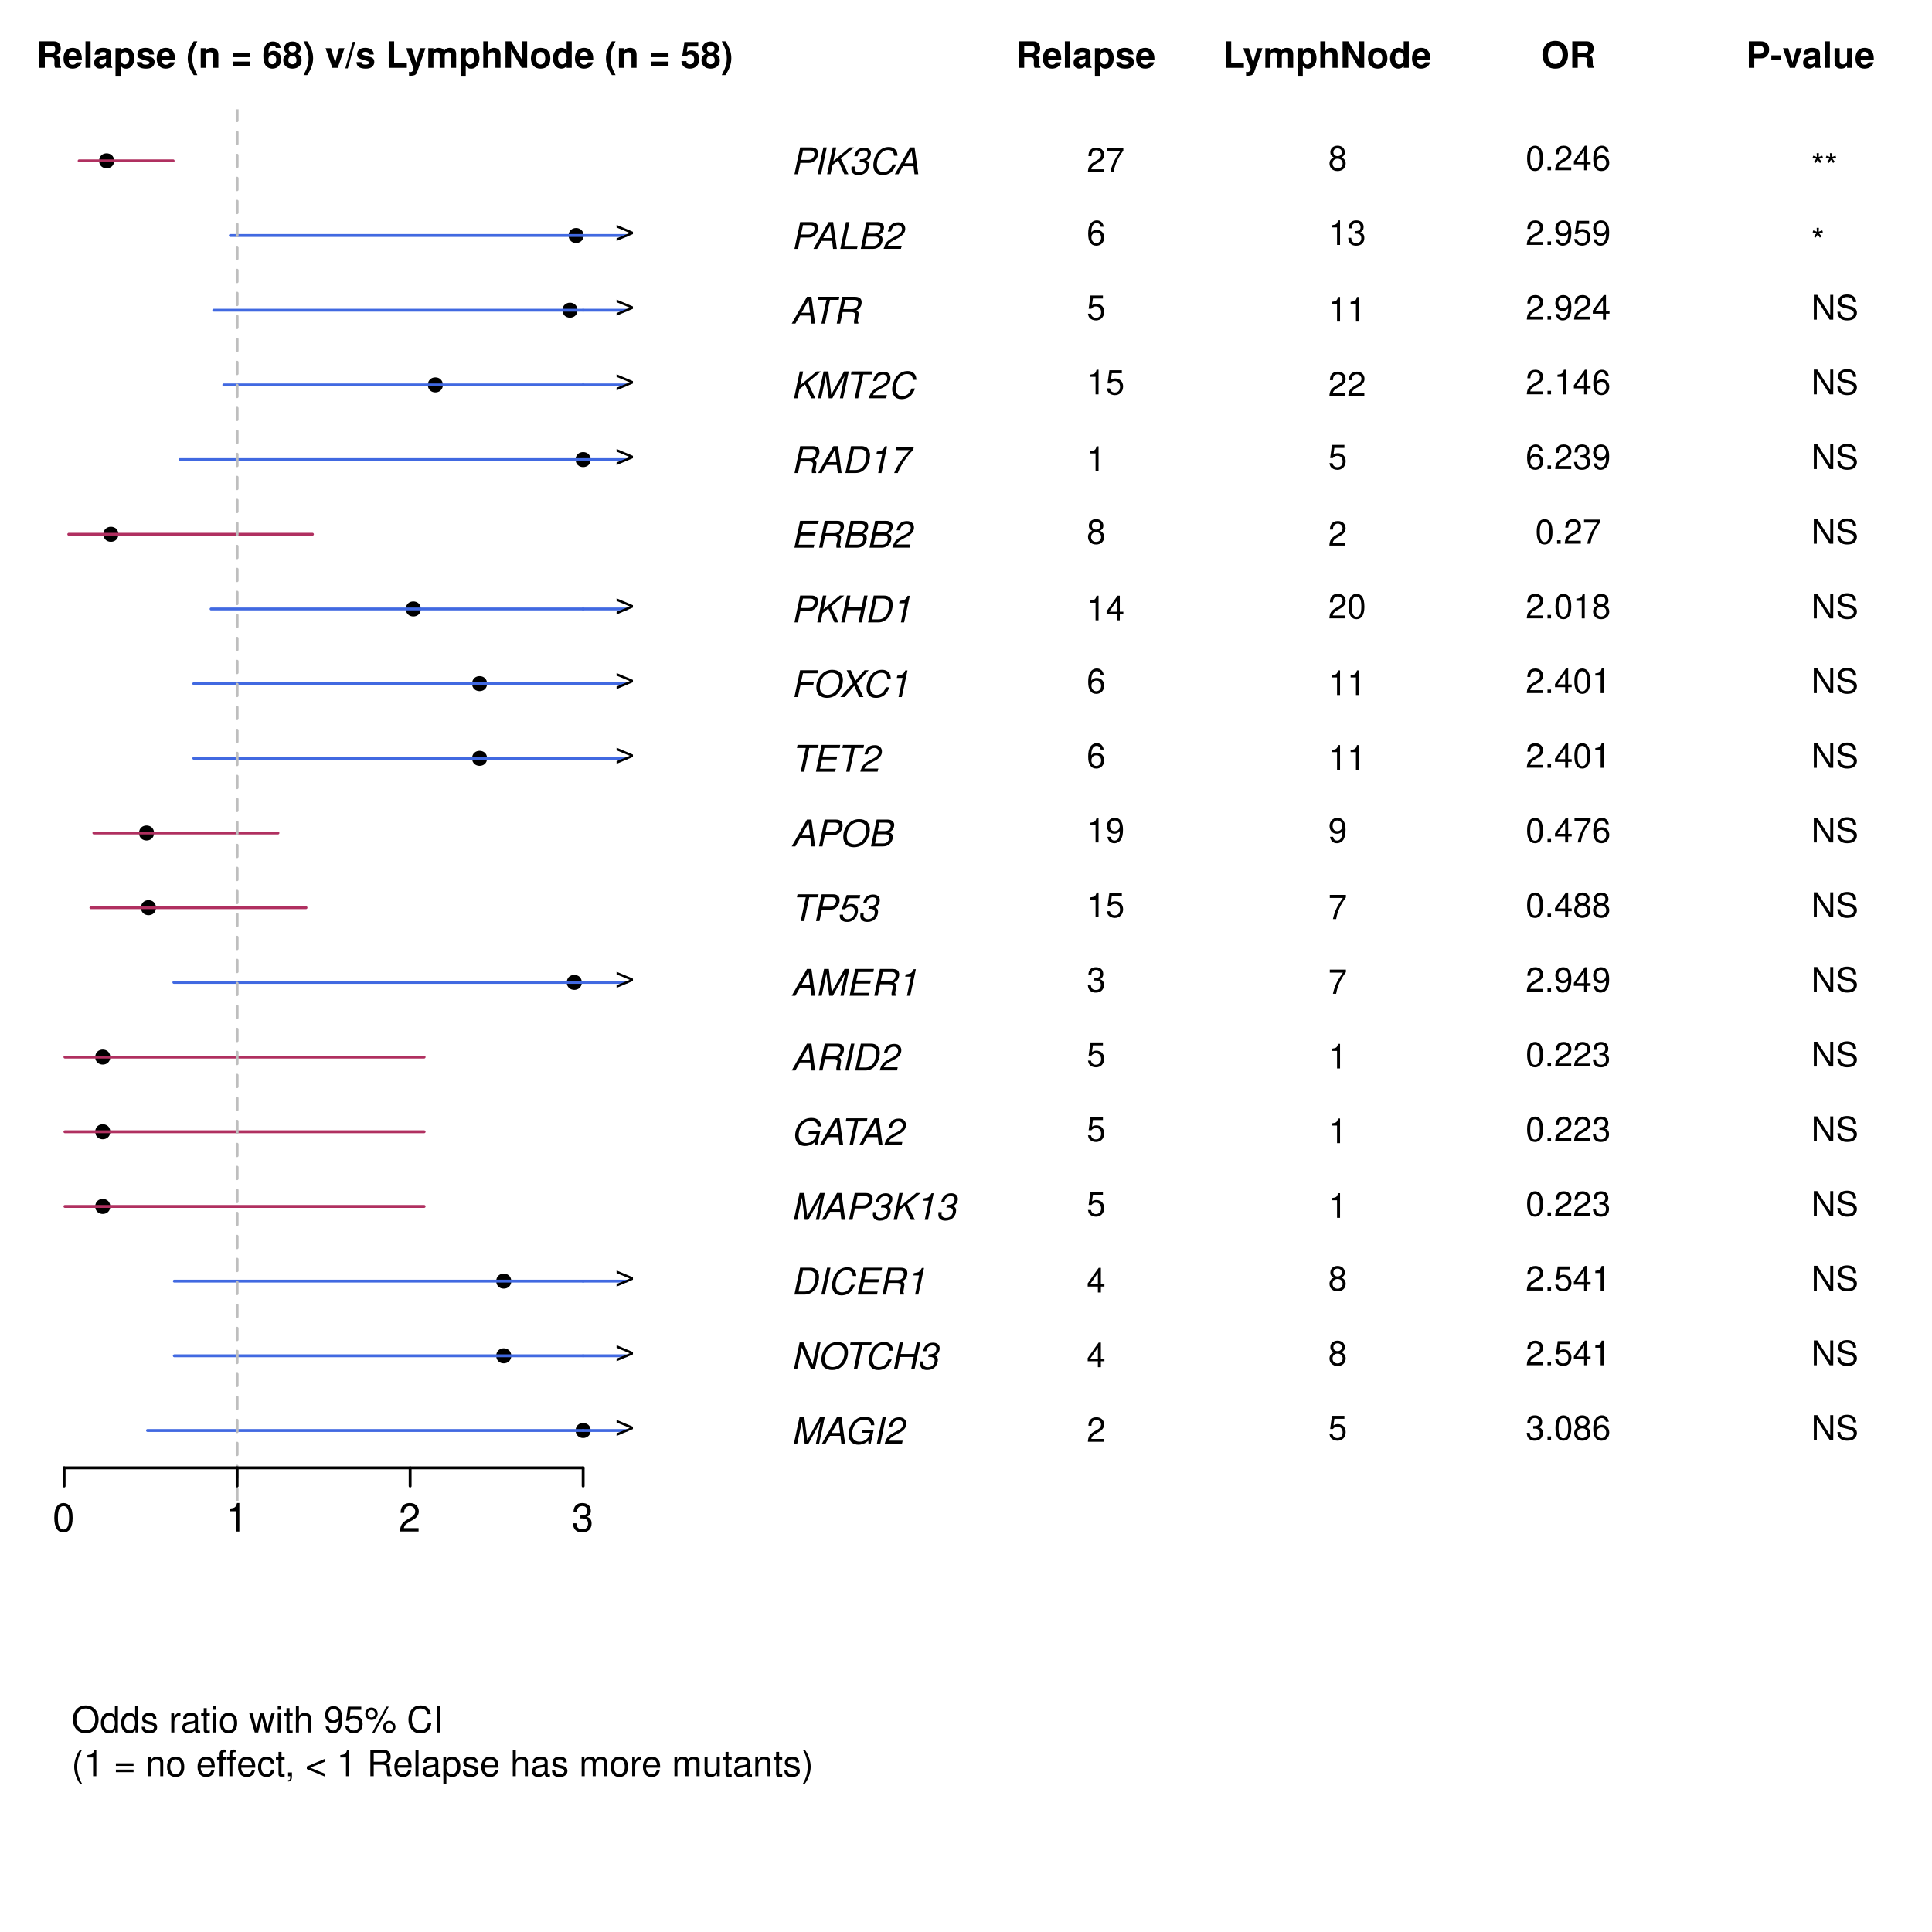<?xml version="1.0" encoding="UTF-8"?>
<svg xmlns="http://www.w3.org/2000/svg" xmlns:xlink="http://www.w3.org/1999/xlink" width="504pt" height="504pt" viewBox="0 0 504 504" version="1.1">
<defs>
<g>
<symbol overflow="visible" id="glyph0-0">
<path style="stroke:none;" d=""/>
</symbol>
<symbol overflow="visible" id="glyph0-1">
<path style="stroke:none;" d="M 4.703 -2.328 L 0.438 -4.125 L 0.438 -3.438 L 3.875 -2.016 L 0.438 -0.609 L 0.438 0.078 L 4.703 -1.719 Z M 4.703 -2.328 "/>
</symbol>
<symbol overflow="visible" id="glyph1-0">
<path style="stroke:none;" d=""/>
</symbol>
<symbol overflow="visible" id="glyph1-1">
<path style="stroke:none;" d="M 2.828 -7.438 C 2.156 -7.438 1.531 -7.141 1.156 -6.625 C 0.672 -5.969 0.438 -4.984 0.438 -3.609 C 0.438 -1.094 1.266 0.234 2.828 0.234 C 4.375 0.234 5.219 -1.094 5.219 -3.547 C 5.219 -4.984 5 -5.953 4.516 -6.625 C 4.125 -7.141 3.516 -7.438 2.828 -7.438 Z M 2.828 -6.641 C 3.812 -6.641 4.297 -5.641 4.297 -3.625 C 4.297 -1.5 3.812 -0.516 2.812 -0.516 C 1.859 -0.516 1.375 -1.547 1.375 -3.594 C 1.375 -5.641 1.859 -6.641 2.828 -6.641 Z M 2.828 -6.641 "/>
</symbol>
<symbol overflow="visible" id="glyph1-2">
<path style="stroke:none;" d="M 2.672 -5.297 L 2.672 0 L 3.578 0 L 3.578 -7.438 L 2.969 -7.438 C 2.656 -6.297 2.453 -6.141 1.047 -5.969 L 1.047 -5.297 Z M 2.672 -5.297 "/>
</symbol>
<symbol overflow="visible" id="glyph1-3">
<path style="stroke:none;" d="M 5.203 -0.891 L 1.375 -0.891 C 1.469 -1.516 1.797 -1.906 2.688 -2.453 L 3.719 -3.031 C 4.734 -3.594 5.266 -4.359 5.266 -5.266 C 5.266 -5.891 5.016 -6.469 4.578 -6.875 C 4.156 -7.266 3.609 -7.438 2.922 -7.438 C 2 -7.438 1.312 -7.109 0.906 -6.484 C 0.656 -6.078 0.531 -5.625 0.516 -4.875 L 1.422 -4.875 C 1.453 -5.375 1.516 -5.672 1.641 -5.922 C 1.875 -6.375 2.344 -6.656 2.891 -6.656 C 3.719 -6.656 4.328 -6.047 4.328 -5.25 C 4.328 -4.656 4 -4.141 3.344 -3.766 L 2.406 -3.219 C 0.875 -2.344 0.438 -1.641 0.344 -0.016 L 5.203 -0.016 Z M 5.203 -0.891 "/>
</symbol>
<symbol overflow="visible" id="glyph1-4">
<path style="stroke:none;" d="M 2.281 -3.422 L 2.766 -3.422 C 3.766 -3.422 4.281 -2.969 4.281 -2.062 C 4.281 -1.125 3.719 -0.562 2.781 -0.562 C 1.781 -0.562 1.297 -1.078 1.234 -2.156 L 0.328 -2.156 C 0.375 -1.562 0.469 -1.172 0.656 -0.844 C 1.031 -0.125 1.734 0.234 2.734 0.234 C 4.25 0.234 5.203 -0.672 5.203 -2.078 C 5.203 -3.031 4.844 -3.547 3.969 -3.844 C 4.656 -4.125 5 -4.641 5 -5.391 C 5 -6.672 4.156 -7.438 2.766 -7.438 C 1.297 -7.438 0.516 -6.625 0.484 -5.047 L 1.391 -5.047 C 1.406 -5.5 1.438 -5.75 1.562 -5.984 C 1.766 -6.406 2.219 -6.656 2.781 -6.656 C 3.578 -6.656 4.062 -6.172 4.062 -5.359 C 4.062 -4.844 3.875 -4.516 3.484 -4.344 C 3.234 -4.25 2.906 -4.203 2.281 -4.188 Z M 2.281 -3.422 "/>
</symbol>
<symbol overflow="visible" id="glyph2-0">
<path style="stroke:none;" d=""/>
</symbol>
<symbol overflow="visible" id="glyph2-1">
<path style="stroke:none;" d="M 4.484 0 L 7.688 -5.797 L 6.453 0 L 7.297 0 L 8.781 -7 L 7.531 -7 L 4.219 -0.984 L 3.438 -7 L 2.203 -7 L 0.719 0 L 1.578 0 L 2.812 -5.797 L 3.547 0 Z M 4.484 0 "/>
</symbol>
<symbol overflow="visible" id="glyph2-2">
<path style="stroke:none;" d="M 5.031 -2.094 L 5.281 0 L 6.266 0 L 5.297 -7 L 4.141 -7 L 0.156 0 L 1.109 0 L 2.297 -2.094 Z M 4.938 -2.844 L 2.719 -2.844 L 4.547 -6.047 Z M 4.938 -2.844 "/>
</symbol>
<symbol overflow="visible" id="glyph2-3">
<path style="stroke:none;" d="M 7.609 -3.688 L 4.688 -3.688 L 4.516 -2.906 L 6.656 -2.906 L 6.594 -2.656 C 6.453 -2.031 6.172 -1.578 5.672 -1.188 C 5.156 -0.766 4.609 -0.562 3.938 -0.562 C 3.234 -0.562 2.625 -0.828 2.328 -1.266 C 2.094 -1.609 1.969 -2.109 1.969 -2.656 C 1.969 -3.5 2.297 -4.484 2.812 -5.156 C 3.391 -5.922 4.219 -6.328 5.156 -6.328 C 5.734 -6.328 6.219 -6.156 6.531 -5.828 C 6.781 -5.578 6.875 -5.312 6.891 -4.875 L 7.766 -4.875 L 7.766 -5.031 C 7.766 -6.312 6.828 -7.109 5.328 -7.109 C 4.219 -7.109 3.266 -6.719 2.516 -5.984 C 1.609 -5.062 1.047 -3.75 1.047 -2.5 C 1.047 -1.609 1.375 -0.781 1.906 -0.328 C 2.344 0.016 2.969 0.219 3.625 0.219 C 4.25 0.219 4.906 0.047 5.438 -0.25 C 5.656 -0.391 5.844 -0.516 6.203 -0.828 L 6.25 0.031 L 6.812 0.031 Z M 7.609 -3.688 "/>
</symbol>
<symbol overflow="visible" id="glyph2-4">
<path style="stroke:none;" d="M 3.344 -7 L 2.453 -7 L 0.953 0 L 1.859 0 Z M 3.344 -7 "/>
</symbol>
<symbol overflow="visible" id="glyph2-5">
<path style="stroke:none;" d="M 5.031 -0.828 L 1.406 -0.828 C 1.578 -1.312 2.109 -1.812 2.984 -2.25 L 4.062 -2.828 C 5.344 -3.484 5.969 -4.281 5.969 -5.266 C 5.969 -5.703 5.828 -6.109 5.562 -6.391 C 5.25 -6.766 4.781 -6.938 4.141 -6.938 C 2.656 -6.938 1.812 -6.188 1.422 -4.531 L 2.281 -4.531 C 2.391 -4.969 2.5 -5.266 2.672 -5.516 C 2.969 -5.953 3.469 -6.203 4.016 -6.203 C 4.688 -6.203 5.125 -5.781 5.125 -5.156 C 5.125 -4.516 4.656 -3.922 3.859 -3.516 L 2.859 -3 C 1.188 -2.094 0.766 -1.578 0.328 -0.016 L 4.844 -0.016 Z M 5.031 -0.828 "/>
</symbol>
<symbol overflow="visible" id="glyph2-6">
<path style="stroke:none;" d="M 7.688 -7 L 6.828 -7 L 5.609 -1.25 L 3.219 -7 L 2.219 -7 L 0.734 0 L 1.578 0 L 2.797 -5.672 L 5.188 0 L 6.203 0 Z M 7.688 -7 "/>
</symbol>
<symbol overflow="visible" id="glyph2-7">
<path style="stroke:none;" d="M 5.156 -7.109 C 4.062 -7.109 3.141 -6.703 2.359 -5.891 C 1.5 -5.016 1 -3.75 1 -2.516 C 1 -1.688 1.25 -0.953 1.703 -0.516 C 2.156 -0.062 2.938 0.219 3.75 0.219 C 4.656 0.219 5.469 -0.031 6.094 -0.516 C 7.219 -1.375 7.938 -2.938 7.938 -4.453 C 7.938 -5.203 7.672 -5.938 7.25 -6.375 C 6.781 -6.844 6.031 -7.109 5.156 -7.109 Z M 5.031 -6.328 C 5.688 -6.328 6.297 -6.062 6.625 -5.641 C 6.891 -5.312 7.016 -4.859 7.016 -4.281 C 7.016 -3.391 6.719 -2.469 6.219 -1.781 C 5.656 -1 4.812 -0.562 3.875 -0.562 C 3.25 -0.562 2.641 -0.828 2.312 -1.25 C 2.047 -1.578 1.922 -2.031 1.922 -2.594 C 1.922 -3.484 2.219 -4.406 2.719 -5.125 C 3.281 -5.875 4.141 -6.328 5.031 -6.328 Z M 5.031 -6.328 "/>
</symbol>
<symbol overflow="visible" id="glyph2-8">
<path style="stroke:none;" d="M 4.734 -6.203 L 7.016 -6.203 L 7.172 -7 L 1.672 -7 L 1.516 -6.203 L 3.828 -6.203 L 2.5 0 L 3.406 0 Z M 4.734 -6.203 "/>
</symbol>
<symbol overflow="visible" id="glyph2-9">
<path style="stroke:none;" d="M 7.391 -4.828 C 7.359 -5.391 7.266 -5.75 7.078 -6.078 C 6.688 -6.75 6.016 -7.109 5.109 -7.109 C 3.984 -7.109 3.047 -6.656 2.297 -5.75 C 1.547 -4.844 1.078 -3.531 1.078 -2.328 C 1.078 -1.656 1.266 -1.047 1.625 -0.594 C 2.062 -0.031 2.672 0.219 3.516 0.219 C 4.531 0.219 5.422 -0.156 6.047 -0.828 C 6.422 -1.25 6.719 -1.781 7.047 -2.547 L 6.109 -2.547 C 5.875 -2 5.719 -1.719 5.547 -1.484 C 5.141 -0.906 4.406 -0.562 3.656 -0.562 C 2.656 -0.562 2 -1.328 2 -2.5 C 2 -3.375 2.281 -4.328 2.766 -5.062 C 3.359 -5.922 4.062 -6.328 4.938 -6.328 C 5.906 -6.328 6.391 -5.859 6.469 -4.828 Z M 7.391 -4.828 "/>
</symbol>
<symbol overflow="visible" id="glyph2-10">
<path style="stroke:none;" d="M 5.953 -3.188 L 5.281 0 L 6.172 0 L 7.672 -7 L 6.766 -7 L 6.125 -3.969 L 2.547 -3.969 L 3.188 -7 L 2.281 -7 L 0.797 0 L 1.703 0 L 2.375 -3.188 Z M 5.953 -3.188 "/>
</symbol>
<symbol overflow="visible" id="glyph2-11">
<path style="stroke:none;" d="M 2.797 -3.188 C 3 -3.203 3.094 -3.203 3.234 -3.203 C 4.031 -3.203 4.484 -2.875 4.484 -2.312 C 4.484 -1.25 3.734 -0.516 2.672 -0.516 C 1.969 -0.516 1.531 -0.906 1.531 -1.5 C 1.531 -1.656 1.547 -1.766 1.578 -2.016 L 0.734 -2.016 C 0.703 -1.719 0.688 -1.578 0.688 -1.406 C 0.688 -0.359 1.344 0.219 2.531 0.219 C 3.391 0.219 4.125 -0.078 4.625 -0.625 C 5.062 -1.109 5.328 -1.797 5.328 -2.438 C 5.328 -3 5.125 -3.312 4.594 -3.594 C 5.406 -4.062 5.781 -4.641 5.781 -5.5 C 5.781 -6.375 5.094 -6.938 4.031 -6.938 C 3.25 -6.938 2.562 -6.656 2.094 -6.109 C 1.812 -5.781 1.641 -5.406 1.453 -4.703 L 2.297 -4.703 C 2.391 -5.141 2.484 -5.375 2.625 -5.578 C 2.922 -5.984 3.375 -6.203 3.922 -6.203 C 4.547 -6.203 4.938 -5.875 4.938 -5.359 C 4.938 -4.969 4.812 -4.594 4.609 -4.359 C 4.344 -4.062 3.844 -3.906 3.125 -3.906 L 2.953 -3.906 Z M 2.797 -3.188 "/>
</symbol>
<symbol overflow="visible" id="glyph2-12">
<path style="stroke:none;" d="M 0.859 0 L 3.562 0 C 4.594 0 5.469 -0.438 6.172 -1.281 C 6.828 -2.094 7.281 -3.484 7.281 -4.688 C 7.281 -5.375 7 -6.094 6.547 -6.5 C 6.172 -6.828 5.672 -7 5.047 -7 L 2.344 -7 Z M 1.922 -0.781 L 3.078 -6.203 L 4.719 -6.203 C 5.75 -6.203 6.359 -5.609 6.359 -4.609 C 6.359 -3.719 6.062 -2.578 5.672 -1.969 C 5.188 -1.203 4.438 -0.781 3.562 -0.781 Z M 1.922 -0.781 "/>
</symbol>
<symbol overflow="visible" id="glyph2-13">
<path style="stroke:none;" d="M 2.453 -3.188 L 6.234 -3.188 L 6.406 -3.969 L 2.609 -3.969 L 3.094 -6.203 L 7.047 -6.203 L 7.203 -7 L 2.344 -7 L 0.859 0 L 5.875 0 L 6.047 -0.781 L 1.922 -0.781 Z M 2.453 -3.188 "/>
</symbol>
<symbol overflow="visible" id="glyph2-14">
<path style="stroke:none;" d="M 2.438 -3.016 L 4.734 -3.016 C 5.359 -3.016 5.703 -2.766 5.703 -2.297 C 5.703 -2.125 5.672 -1.922 5.625 -1.719 C 5.391 -0.766 5.391 -0.766 5.391 -0.453 C 5.391 -0.297 5.406 -0.188 5.438 0 L 6.516 0 L 6.562 -0.219 C 6.438 -0.328 6.359 -0.516 6.359 -0.734 C 6.359 -0.828 6.375 -1 6.422 -1.203 C 6.594 -2.219 6.625 -2.344 6.625 -2.531 C 6.625 -2.969 6.5 -3.156 6.047 -3.453 C 6.422 -3.672 6.578 -3.766 6.75 -3.922 C 7.125 -4.281 7.391 -4.922 7.391 -5.516 C 7.391 -6.531 6.828 -7 5.609 -7 L 2.375 -7 L 0.891 0 L 1.797 0 Z M 2.594 -3.797 L 3.125 -6.203 L 5.328 -6.203 C 5.828 -6.203 6.078 -6.141 6.266 -5.938 C 6.391 -5.797 6.469 -5.578 6.469 -5.359 C 6.469 -4.984 6.328 -4.578 6.125 -4.312 C 5.844 -3.969 5.438 -3.797 4.812 -3.797 Z M 2.594 -3.797 "/>
</symbol>
<symbol overflow="visible" id="glyph2-15">
<path style="stroke:none;" d="M 3.547 -4.984 L 2.484 0 L 3.328 0 L 4.812 -6.938 L 4.25 -6.938 C 3.734 -5.906 3.531 -5.781 2.156 -5.578 L 2.031 -4.984 Z M 3.547 -4.984 "/>
</symbol>
<symbol overflow="visible" id="glyph2-16">
<path style="stroke:none;" d="M 2.406 -2.969 L 4.594 -2.969 C 5.203 -2.969 5.656 -3.125 6.078 -3.469 C 6.688 -3.938 7.031 -4.672 7.031 -5.453 C 7.031 -6.469 6.438 -7 5.25 -7 L 2.359 -7 L 0.875 0 L 1.781 0 Z M 2.578 -3.75 L 3.094 -6.203 L 4.953 -6.203 C 5.703 -6.203 6.109 -5.875 6.109 -5.281 C 6.109 -4.938 6 -4.625 5.781 -4.344 C 5.453 -3.938 5.047 -3.75 4.438 -3.75 Z M 2.578 -3.75 "/>
</symbol>
<symbol overflow="visible" id="glyph2-17">
<path style="stroke:none;" d="M 2.172 -2.391 L 3.641 -3.609 L 5.25 0 L 6.312 0 L 4.344 -4.141 L 7.797 -7 L 6.656 -7 L 2.391 -3.422 L 3.141 -7 L 2.25 -7 L 0.766 0 L 1.656 0 Z M 2.172 -2.391 "/>
</symbol>
<symbol overflow="visible" id="glyph2-18">
<path style="stroke:none;" d="M 6.031 -6.797 L 2.484 -6.797 L 1.188 -3.094 L 1.953 -3.094 C 2.547 -3.609 2.828 -3.734 3.391 -3.734 C 4.156 -3.734 4.594 -3.312 4.594 -2.578 C 4.594 -1.375 3.812 -0.516 2.719 -0.516 C 1.953 -0.516 1.547 -0.906 1.516 -1.672 L 0.672 -1.672 L 0.672 -1.453 C 0.672 -0.891 0.812 -0.531 1.141 -0.25 C 1.5 0.062 2 0.219 2.594 0.219 C 3.5 0.219 4.219 -0.141 4.781 -0.875 C 5.203 -1.438 5.438 -2.141 5.438 -2.828 C 5.438 -3.844 4.734 -4.484 3.656 -4.484 C 3.188 -4.484 2.797 -4.359 2.312 -4.062 L 2.984 -5.969 L 5.859 -5.969 Z M 6.031 -6.797 "/>
</symbol>
<symbol overflow="visible" id="glyph2-19">
<path style="stroke:none;" d="M 0.766 0 L 3.922 0 C 4.703 0 5.328 -0.266 5.828 -0.828 C 6.234 -1.297 6.453 -1.859 6.453 -2.469 C 6.453 -3.062 6.188 -3.391 5.516 -3.688 C 6.359 -4.062 6.828 -4.75 6.828 -5.609 C 6.828 -5.984 6.719 -6.25 6.469 -6.5 C 6.156 -6.844 5.75 -7 5.078 -7 L 2.25 -7 Z M 2.5 -3.984 L 2.984 -6.203 L 4.703 -6.203 C 5.531 -6.203 5.906 -5.953 5.906 -5.375 C 5.906 -5.031 5.766 -4.688 5.531 -4.422 C 5.25 -4.109 4.875 -3.984 4.234 -3.984 Z M 1.828 -0.781 L 2.344 -3.188 L 4.516 -3.188 C 5.172 -3.188 5.531 -2.891 5.531 -2.328 C 5.531 -1.953 5.422 -1.625 5.203 -1.328 C 4.906 -0.953 4.531 -0.781 4 -0.781 Z M 1.828 -0.781 "/>
</symbol>
<symbol overflow="visible" id="glyph2-20">
<path style="stroke:none;" d="M 2.453 -3.188 L 5.781 -3.188 L 5.938 -3.969 L 2.609 -3.969 L 3.094 -6.203 L 6.875 -6.203 L 7.047 -7 L 2.344 -7 L 0.859 0 L 1.766 0 Z M 2.453 -3.188 "/>
</symbol>
<symbol overflow="visible" id="glyph2-21">
<path style="stroke:none;" d="M 4.516 -3.594 L 7.625 -7 L 6.531 -7 L 4.141 -4.266 L 2.938 -7 L 1.859 -7 L 3.469 -3.594 L 0.219 0 L 1.312 0 L 3.844 -2.922 L 5.125 0 L 6.234 0 Z M 4.516 -3.594 "/>
</symbol>
<symbol overflow="visible" id="glyph2-22">
<path style="stroke:none;" d="M 6.438 -6.797 L 1.875 -6.797 L 1.703 -5.969 L 5.375 -5.969 C 3.219 -3.547 2.172 -2.031 1.312 0 L 2.25 0 C 2.906 -1.828 4.641 -4.406 6.281 -6.031 Z M 6.438 -6.797 "/>
</symbol>
<symbol overflow="visible" id="glyph2-23">
<path style="stroke:none;" d="M 3.156 -7 L 2.25 -7 L 0.766 0 L 5.125 0 L 5.281 -0.781 L 1.828 -0.781 Z M 3.156 -7 "/>
</symbol>
<symbol overflow="visible" id="glyph3-0">
<path style="stroke:none;" d=""/>
</symbol>
<symbol overflow="visible" id="glyph3-1">
<path style="stroke:none;" d="M 2.188 -2.75 L 3.812 -2.75 C 4.438 -2.75 4.703 -2.5 4.703 -1.922 L 4.703 -1.641 C 4.688 -1.469 4.688 -1.297 4.688 -1.188 C 4.688 -0.531 4.734 -0.328 4.906 0 L 6.438 0 L 6.438 -0.25 C 6.219 -0.375 6.125 -0.516 6.125 -0.828 C 6.094 -2.875 6.047 -2.969 5.172 -3.344 C 5.953 -3.641 6.344 -4.203 6.344 -5.047 C 6.344 -5.609 6.141 -6.109 5.812 -6.453 C 5.5 -6.781 5.062 -6.922 4.469 -6.922 L 0.766 -6.922 L 0.766 0 L 2.188 0 Z M 2.188 -3.938 L 2.188 -5.734 L 3.906 -5.734 C 4.312 -5.734 4.469 -5.703 4.656 -5.562 C 4.828 -5.422 4.906 -5.172 4.906 -4.859 C 4.906 -4.516 4.828 -4.25 4.656 -4.109 C 4.5 -3.984 4.312 -3.938 3.906 -3.938 Z M 2.188 -3.938 "/>
</symbol>
<symbol overflow="visible" id="glyph3-2">
<path style="stroke:none;" d="M 4.984 -2.141 C 4.984 -2.266 4.984 -2.312 4.984 -2.375 C 4.984 -2.891 4.906 -3.359 4.781 -3.719 C 4.453 -4.656 3.625 -5.219 2.578 -5.219 C 1.109 -5.219 0.203 -4.156 0.203 -2.438 C 0.203 -0.781 1.109 0.219 2.562 0.219 C 3.703 0.219 4.641 -0.422 4.938 -1.438 L 3.625 -1.438 C 3.453 -1.031 3.094 -0.797 2.609 -0.797 C 2.219 -0.797 1.922 -0.953 1.734 -1.25 C 1.609 -1.438 1.562 -1.656 1.531 -2.141 Z M 1.562 -3.031 C 1.641 -3.812 1.969 -4.203 2.562 -4.203 C 3.172 -4.203 3.531 -3.797 3.594 -3.031 Z M 1.562 -3.031 "/>
</symbol>
<symbol overflow="visible" id="glyph3-3">
<path style="stroke:none;" d="M 1.969 -6.922 L 0.641 -6.922 L 0.641 0 L 1.969 0 Z M 1.969 -6.922 "/>
</symbol>
<symbol overflow="visible" id="glyph3-4">
<path style="stroke:none;" d="M 4.984 -0.156 C 4.75 -0.375 4.672 -0.531 4.672 -0.781 L 4.672 -3.641 C 4.672 -4.688 3.969 -5.219 2.578 -5.219 C 1.188 -5.219 0.469 -4.625 0.375 -3.438 L 1.656 -3.438 C 1.734 -3.969 1.953 -4.141 2.609 -4.141 C 3.109 -4.141 3.375 -3.969 3.375 -3.625 C 3.375 -3.453 3.281 -3.312 3.141 -3.234 C 2.969 -3.141 2.969 -3.141 2.312 -3.031 L 1.781 -2.938 C 0.766 -2.766 0.266 -2.234 0.266 -1.328 C 0.266 -0.406 0.891 0.219 1.828 0.219 C 2.391 0.219 2.906 -0.016 3.375 -0.516 C 3.375 -0.25 3.406 -0.156 3.531 0 L 4.984 0 Z M 3.375 -2.062 C 3.375 -1.297 3 -0.859 2.312 -0.859 C 1.875 -0.859 1.594 -1.094 1.594 -1.469 C 1.594 -1.875 1.812 -2.062 2.359 -2.172 L 2.812 -2.266 C 3.156 -2.328 3.219 -2.344 3.375 -2.422 Z M 3.375 -2.062 "/>
</symbol>
<symbol overflow="visible" id="glyph3-5">
<path style="stroke:none;" d="M 1.875 -5.125 L 0.547 -5.125 L 0.547 2.078 L 1.875 2.078 L 1.875 -0.609 C 2.203 -0.031 2.656 0.234 3.312 0.234 C 4.547 0.234 5.453 -0.938 5.453 -2.484 C 5.453 -3.219 5.25 -3.938 4.906 -4.406 C 4.562 -4.891 3.922 -5.219 3.312 -5.219 C 2.656 -5.219 2.203 -4.938 1.875 -4.375 Z M 3 -4.109 C 3.672 -4.109 4.125 -3.453 4.125 -2.469 C 4.125 -1.531 3.672 -0.891 3 -0.891 C 2.328 -0.891 1.875 -1.531 1.875 -2.484 C 1.875 -3.453 2.328 -4.109 3 -4.109 Z M 3 -4.109 "/>
</symbol>
<symbol overflow="visible" id="glyph3-6">
<path style="stroke:none;" d="M 4.797 -3.484 C 4.781 -4.562 3.938 -5.219 2.562 -5.219 C 1.266 -5.219 0.453 -4.562 0.453 -3.5 C 0.453 -3.156 0.562 -2.875 0.734 -2.672 C 0.922 -2.484 1.078 -2.406 1.578 -2.234 L 3.156 -1.75 C 3.5 -1.641 3.609 -1.531 3.609 -1.328 C 3.609 -1.016 3.234 -0.828 2.625 -0.828 C 2.266 -0.828 2 -0.891 1.828 -1 C 1.688 -1.109 1.641 -1.219 1.578 -1.484 L 0.281 -1.484 C 0.312 -0.359 1.141 0.219 2.703 0.219 C 3.406 0.219 3.953 0.062 4.328 -0.234 C 4.719 -0.547 4.938 -1.016 4.938 -1.516 C 4.938 -2.188 4.609 -2.609 3.938 -2.812 L 2.25 -3.297 C 1.875 -3.406 1.781 -3.484 1.781 -3.703 C 1.781 -3.984 2.094 -4.172 2.562 -4.172 C 3.188 -4.172 3.5 -3.938 3.516 -3.484 Z M 4.797 -3.484 "/>
</symbol>
<symbol overflow="visible" id="glyph3-7">
<path style="stroke:none;" d=""/>
</symbol>
<symbol overflow="visible" id="glyph3-8">
<path style="stroke:none;" d="M 1.922 -6.922 C 0.844 -5.266 0.375 -3.984 0.375 -2.516 C 0.375 -1.047 0.844 0.25 1.922 1.906 L 2.875 1.906 C 1.859 -0.062 1.547 -1.109 1.547 -2.516 C 1.547 -3.906 1.875 -4.984 2.875 -6.922 Z M 1.922 -6.922 "/>
</symbol>
<symbol overflow="visible" id="glyph3-9">
<path style="stroke:none;" d="M 0.594 -5.125 L 0.594 0 L 1.922 0 L 1.922 -3.078 C 1.922 -3.688 2.344 -4.078 3 -4.078 C 3.578 -4.078 3.859 -3.766 3.859 -3.156 L 3.859 0 L 5.188 0 L 5.188 -3.438 C 5.188 -4.578 4.562 -5.219 3.469 -5.219 C 2.781 -5.219 2.312 -4.969 1.922 -4.391 L 1.922 -5.125 Z M 0.594 -5.125 "/>
</symbol>
<symbol overflow="visible" id="glyph3-10">
<path style="stroke:none;" d="M 5.078 -3.906 L 0.469 -3.906 L 0.469 -2.781 L 5.078 -2.781 Z M 5.078 -1.625 L 0.469 -1.625 L 0.469 -0.5 L 5.078 -0.5 Z M 5.078 -1.625 "/>
</symbol>
<symbol overflow="visible" id="glyph3-11">
<path style="stroke:none;" d="M 4.812 -5.203 C 4.75 -5.641 4.672 -5.859 4.5 -6.109 C 4.141 -6.594 3.531 -6.875 2.797 -6.875 C 1.953 -6.875 1.266 -6.5 0.859 -5.828 C 0.469 -5.172 0.297 -4.422 0.297 -3.203 C 0.297 -2.047 0.453 -1.328 0.781 -0.781 C 1.172 -0.156 1.875 0.219 2.672 0.219 C 4.016 0.219 4.938 -0.781 4.938 -2.25 C 4.938 -3.547 4.125 -4.438 2.969 -4.438 C 2.422 -4.438 2.047 -4.281 1.641 -3.844 L 1.641 -3.984 C 1.656 -4.609 1.688 -4.812 1.781 -5.062 C 1.969 -5.562 2.297 -5.797 2.75 -5.797 C 3.188 -5.797 3.406 -5.641 3.578 -5.203 Z M 2.641 -3.375 C 3.266 -3.375 3.672 -2.906 3.672 -2.156 C 3.672 -1.438 3.234 -0.922 2.641 -0.922 C 2.031 -0.922 1.609 -1.422 1.609 -2.141 C 1.609 -2.875 2.031 -3.375 2.641 -3.375 Z M 2.641 -3.375 "/>
</symbol>
<symbol overflow="visible" id="glyph3-12">
<path style="stroke:none;" d="M 3.891 -3.672 C 4.109 -3.797 4.219 -3.859 4.328 -3.953 C 4.594 -4.203 4.766 -4.609 4.766 -5.047 C 4.766 -6.109 3.844 -6.875 2.609 -6.875 C 1.344 -6.875 0.438 -6.109 0.438 -5.047 C 0.438 -4.406 0.703 -3.984 1.312 -3.672 C 0.531 -3.234 0.203 -2.734 0.203 -1.938 C 0.203 -0.672 1.188 0.219 2.609 0.219 C 4.016 0.219 4.984 -0.672 4.984 -1.938 C 4.984 -2.734 4.672 -3.234 3.891 -3.672 Z M 2.609 -5.797 C 3.203 -5.797 3.609 -5.438 3.609 -4.922 C 3.609 -4.406 3.188 -4.031 2.609 -4.031 C 2.016 -4.031 1.609 -4.406 1.609 -4.938 C 1.609 -5.438 2.016 -5.797 2.609 -5.797 Z M 2.594 -3.141 C 3.25 -3.141 3.656 -2.703 3.656 -2 C 3.656 -1.344 3.234 -0.922 2.594 -0.922 C 1.953 -0.922 1.531 -1.344 1.531 -2.016 C 1.531 -2.703 1.953 -3.141 2.594 -3.141 Z M 2.594 -3.141 "/>
</symbol>
<symbol overflow="visible" id="glyph3-13">
<path style="stroke:none;" d="M 1.156 1.906 C 2.25 0.25 2.703 -1.047 2.703 -2.516 C 2.703 -3.984 2.25 -5.266 1.156 -6.922 L 0.203 -6.922 C 1.219 -4.969 1.531 -3.906 1.531 -2.516 C 1.531 -1.109 1.219 -0.031 0.203 1.906 Z M 1.156 1.906 "/>
</symbol>
<symbol overflow="visible" id="glyph3-14">
<path style="stroke:none;" d="M 3.328 0 L 5.094 -5.125 L 3.688 -5.125 L 2.656 -1.375 L 1.531 -5.125 L 0.141 -5.125 L 1.922 0 Z M 3.328 0 "/>
</symbol>
<symbol overflow="visible" id="glyph3-15">
<path style="stroke:none;" d="M 1.969 -6.781 L 0.016 0.141 L 0.656 0.141 L 2.609 -6.781 Z M 1.969 -6.781 "/>
</symbol>
<symbol overflow="visible" id="glyph3-16">
<path style="stroke:none;" d="M 2.188 -6.922 L 0.766 -6.922 L 0.766 0 L 5.5 0 L 5.5 -1.188 L 2.188 -1.188 Z M 2.188 -6.922 "/>
</symbol>
<symbol overflow="visible" id="glyph3-17">
<path style="stroke:none;" d="M 3.75 -5.125 L 2.672 -1.391 L 1.547 -5.125 L 0.078 -5.125 L 2 0.203 C 2 0.734 1.656 1.109 1.172 1.109 C 1.062 1.109 0.984 1.078 0.812 1.047 L 0.812 2.047 C 1.016 2.078 1.125 2.078 1.297 2.078 C 1.641 2.078 2.016 2.016 2.25 1.922 C 2.625 1.766 2.781 1.562 3 0.938 L 5.109 -5.125 Z M 3.75 -5.125 "/>
</symbol>
<symbol overflow="visible" id="glyph3-18">
<path style="stroke:none;" d="M 0.562 -5.125 L 0.562 0 L 1.906 0 L 1.906 -3.078 C 1.906 -3.719 2.234 -4.078 2.812 -4.078 C 3.266 -4.078 3.531 -3.828 3.531 -3.422 L 3.531 0 L 4.859 0 L 4.859 -3.078 C 4.859 -3.703 5.203 -4.078 5.781 -4.078 C 6.219 -4.078 6.5 -3.828 6.5 -3.422 L 6.5 0 L 7.828 0 L 7.828 -3.625 C 7.828 -4.625 7.219 -5.219 6.188 -5.219 C 5.531 -5.219 5.094 -4.984 4.688 -4.453 C 4.453 -4.938 3.938 -5.219 3.297 -5.219 C 2.703 -5.219 2.328 -5.031 1.891 -4.5 L 1.891 -5.125 Z M 0.562 -5.125 "/>
</symbol>
<symbol overflow="visible" id="glyph3-19">
<path style="stroke:none;" d="M 0.641 -6.922 L 0.641 0 L 1.969 0 L 1.969 -3.078 C 1.969 -3.672 2.391 -4.078 3 -4.078 C 3.281 -4.078 3.5 -3.984 3.656 -3.766 C 3.781 -3.594 3.812 -3.453 3.812 -3.141 L 3.812 0 L 5.141 0 L 5.141 -3.438 C 5.141 -4.078 4.969 -4.531 4.609 -4.828 C 4.328 -5.078 3.891 -5.219 3.469 -5.219 C 2.812 -5.219 2.344 -4.953 1.969 -4.391 L 1.969 -6.922 Z M 0.641 -6.922 "/>
</symbol>
<symbol overflow="visible" id="glyph3-20">
<path style="stroke:none;" d="M 4.859 0 L 6.281 0 L 6.281 -6.922 L 4.859 -6.922 L 4.859 -2.219 L 2.109 -6.922 L 0.641 -6.922 L 0.641 0 L 2.078 0 L 2.078 -4.781 Z M 4.859 0 "/>
</symbol>
<symbol overflow="visible" id="glyph3-21">
<path style="stroke:none;" d="M 2.859 -5.219 C 1.297 -5.219 0.328 -4.188 0.328 -2.5 C 0.328 -0.812 1.297 0.219 2.875 0.219 C 4.438 0.219 5.406 -0.812 5.406 -2.453 C 5.406 -4.203 4.469 -5.219 2.859 -5.219 Z M 2.875 -4.141 C 3.594 -4.141 4.078 -3.484 4.078 -2.484 C 4.078 -1.516 3.578 -0.859 2.875 -0.859 C 2.141 -0.859 1.656 -1.516 1.656 -2.5 C 1.656 -3.484 2.141 -4.141 2.875 -4.141 Z M 2.875 -4.141 "/>
</symbol>
<symbol overflow="visible" id="glyph3-22">
<path style="stroke:none;" d="M 3.844 0 L 5.172 0 L 5.172 -6.922 L 3.844 -6.922 L 3.844 -4.469 C 3.516 -4.984 3.078 -5.219 2.438 -5.219 C 1.203 -5.219 0.281 -4.031 0.281 -2.484 C 0.281 -1.797 0.484 -1.094 0.828 -0.594 C 1.172 -0.094 1.812 0.219 2.438 0.219 C 3.078 0.219 3.516 -0.016 3.844 -0.516 Z M 2.719 -4.109 C 3.406 -4.109 3.844 -3.453 3.844 -2.469 C 3.844 -1.531 3.391 -0.891 2.719 -0.891 C 2.062 -0.891 1.609 -1.547 1.609 -2.484 C 1.609 -3.453 2.062 -4.109 2.719 -4.109 Z M 2.719 -4.109 "/>
</symbol>
<symbol overflow="visible" id="glyph3-23">
<path style="stroke:none;" d="M 4.641 -6.734 L 1.047 -6.734 L 0.453 -2.984 L 1.641 -2.984 C 1.781 -3.312 2.094 -3.5 2.5 -3.5 C 3.172 -3.5 3.578 -3.016 3.578 -2.188 C 3.578 -1.406 3.172 -0.922 2.5 -0.922 C 1.922 -0.922 1.594 -1.219 1.562 -1.75 L 0.25 -1.75 C 0.281 -0.578 1.172 0.219 2.484 0.219 C 3.922 0.219 4.906 -0.766 4.906 -2.219 C 4.906 -3.609 4.062 -4.547 2.812 -4.547 C 2.359 -4.547 2.031 -4.438 1.641 -4.141 L 1.859 -5.547 L 4.641 -5.547 Z M 4.641 -6.734 "/>
</symbol>
<symbol overflow="visible" id="glyph3-24">
<path style="stroke:none;" d="M 3.703 -7.047 C 2.734 -7.047 1.938 -6.719 1.344 -6.078 C 0.734 -5.422 0.375 -4.453 0.375 -3.406 C 0.375 -2.375 0.734 -1.391 1.344 -0.734 C 1.953 -0.094 2.719 0.219 3.719 0.219 C 4.703 0.219 5.484 -0.094 6.078 -0.734 C 6.672 -1.375 7.047 -2.391 7.047 -3.359 C 7.047 -4.453 6.703 -5.422 6.078 -6.078 C 5.469 -6.734 4.719 -7.047 3.703 -7.047 Z M 3.719 -5.828 C 4.891 -5.828 5.625 -4.875 5.625 -3.375 C 5.625 -1.953 4.859 -1 3.719 -1 C 2.562 -1 1.812 -1.953 1.812 -3.406 C 1.812 -4.875 2.562 -5.828 3.719 -5.828 Z M 3.719 -5.828 "/>
</symbol>
<symbol overflow="visible" id="glyph3-25">
<path style="stroke:none;" d="M 2.141 -2.469 L 3.922 -2.469 C 5.203 -2.469 6.016 -3.375 6.016 -4.781 C 6.016 -6.172 5.219 -6.922 3.781 -6.922 L 0.719 -6.922 L 0.719 0 L 2.141 0 Z M 2.141 -3.656 L 2.141 -5.734 L 3.484 -5.734 C 4.234 -5.734 4.594 -5.406 4.594 -4.703 C 4.594 -3.984 4.234 -3.656 3.484 -3.656 Z M 2.141 -3.656 "/>
</symbol>
<symbol overflow="visible" id="glyph3-26">
<path style="stroke:none;" d="M 2.828 -3.25 L 0.25 -3.25 L 0.25 -1.969 L 2.828 -1.969 Z M 2.828 -3.25 "/>
</symbol>
<symbol overflow="visible" id="glyph3-27">
<path style="stroke:none;" d="M 5.141 0 L 5.141 -5.125 L 3.812 -5.125 L 3.812 -1.922 C 3.812 -1.312 3.391 -0.906 2.734 -0.906 C 2.172 -0.906 1.875 -1.219 1.875 -1.828 L 1.875 -5.125 L 0.547 -5.125 L 0.547 -1.562 C 0.547 -0.422 1.172 0.219 2.266 0.219 C 2.969 0.219 3.422 -0.031 3.812 -0.609 L 3.812 0 Z M 5.141 0 "/>
</symbol>
<symbol overflow="visible" id="glyph4-0">
<path style="stroke:none;" d=""/>
</symbol>
<symbol overflow="visible" id="glyph4-1">
<path style="stroke:none;" d="M 4.484 -0.766 L 1.188 -0.766 C 1.266 -1.297 1.547 -1.641 2.312 -2.109 L 3.203 -2.609 C 4.078 -3.094 4.531 -3.75 4.531 -4.547 C 4.531 -5.078 4.328 -5.578 3.953 -5.922 C 3.578 -6.25 3.109 -6.422 2.516 -6.422 C 1.719 -6.422 1.125 -6.125 0.781 -5.578 C 0.562 -5.25 0.469 -4.844 0.438 -4.203 L 1.219 -4.203 C 1.25 -4.625 1.297 -4.891 1.406 -5.109 C 1.609 -5.5 2.031 -5.734 2.5 -5.734 C 3.203 -5.734 3.734 -5.219 3.734 -4.531 C 3.734 -4.016 3.438 -3.562 2.891 -3.25 L 2.062 -2.766 C 0.75 -2.016 0.375 -1.406 0.297 -0.016 L 4.484 -0.016 Z M 4.484 -0.766 "/>
</symbol>
<symbol overflow="visible" id="glyph4-2">
<path style="stroke:none;" d="M 2.906 -1.547 L 2.906 0 L 3.688 0 L 3.688 -1.547 L 4.609 -1.547 L 4.609 -2.25 L 3.688 -2.25 L 3.688 -6.422 L 3.109 -6.422 L 0.25 -2.375 L 0.25 -1.547 Z M 2.906 -2.25 L 0.938 -2.25 L 2.906 -5.078 Z M 2.906 -2.25 "/>
</symbol>
<symbol overflow="visible" id="glyph4-3">
<path style="stroke:none;" d="M 4.219 -6.297 L 0.969 -6.297 L 0.5 -2.859 L 1.219 -2.859 C 1.594 -3.297 1.891 -3.453 2.391 -3.453 C 3.234 -3.453 3.75 -2.875 3.75 -1.938 C 3.75 -1.031 3.234 -0.484 2.375 -0.484 C 1.688 -0.484 1.281 -0.828 1.094 -1.547 L 0.312 -1.547 C 0.422 -1.031 0.5 -0.781 0.688 -0.547 C 1.047 -0.078 1.688 0.203 2.391 0.203 C 3.672 0.203 4.547 -0.719 4.547 -2.047 C 4.547 -3.297 3.734 -4.141 2.516 -4.141 C 2.078 -4.141 1.719 -4.031 1.359 -3.766 L 1.609 -5.516 L 4.219 -5.516 Z M 4.219 -6.297 "/>
</symbol>
<symbol overflow="visible" id="glyph4-4">
<path style="stroke:none;" d="M 1.969 -2.953 L 2.391 -2.953 C 3.234 -2.953 3.688 -2.562 3.688 -1.781 C 3.688 -0.969 3.203 -0.484 2.391 -0.484 C 1.531 -0.484 1.125 -0.922 1.062 -1.859 L 0.281 -1.859 C 0.312 -1.344 0.406 -1.016 0.562 -0.734 C 0.891 -0.109 1.5 0.203 2.359 0.203 C 3.656 0.203 4.484 -0.578 4.484 -1.797 C 4.484 -2.609 4.188 -3.047 3.422 -3.312 C 4.016 -3.562 4.297 -4 4.297 -4.656 C 4.297 -5.75 3.578 -6.422 2.391 -6.422 C 1.125 -6.422 0.438 -5.703 0.422 -4.344 L 1.203 -4.344 C 1.203 -4.734 1.25 -4.969 1.344 -5.156 C 1.516 -5.516 1.906 -5.734 2.391 -5.734 C 3.094 -5.734 3.5 -5.312 3.5 -4.625 C 3.5 -4.172 3.344 -3.891 3 -3.75 C 2.781 -3.656 2.5 -3.625 1.969 -3.609 Z M 1.969 -2.953 "/>
</symbol>
<symbol overflow="visible" id="glyph4-5">
<path style="stroke:none;" d="M 2.297 -4.578 L 2.297 0 L 3.078 0 L 3.078 -6.422 L 2.562 -6.422 C 2.297 -5.438 2.109 -5.297 0.906 -5.141 L 0.906 -4.578 Z M 2.297 -4.578 "/>
</symbol>
<symbol overflow="visible" id="glyph4-6">
<path style="stroke:none;" d="M 0.469 -1.469 C 0.625 -0.422 1.297 0.203 2.25 0.203 C 2.953 0.203 3.578 -0.141 3.953 -0.703 C 4.344 -1.344 4.516 -2.125 4.516 -3.281 C 4.516 -4.359 4.359 -5.047 3.984 -5.625 C 3.641 -6.141 3.094 -6.422 2.391 -6.422 C 1.203 -6.422 0.344 -5.516 0.344 -4.281 C 0.344 -3.094 1.141 -2.266 2.266 -2.266 C 2.859 -2.266 3.312 -2.469 3.703 -2.969 C 3.703 -1.359 3.203 -0.484 2.312 -0.484 C 1.75 -0.484 1.375 -0.844 1.25 -1.469 Z M 2.391 -5.734 C 3.109 -5.734 3.672 -5.125 3.672 -4.297 C 3.672 -3.5 3.141 -2.953 2.359 -2.953 C 1.609 -2.953 1.141 -3.484 1.141 -4.344 C 1.141 -5.141 1.656 -5.734 2.391 -5.734 Z M 2.391 -5.734 "/>
</symbol>
<symbol overflow="visible" id="glyph4-7">
<path style="stroke:none;" d="M 4.422 -4.75 C 4.266 -5.797 3.594 -6.422 2.641 -6.422 C 1.938 -6.422 1.328 -6.078 0.953 -5.5 C 0.547 -4.875 0.375 -4.094 0.375 -2.922 C 0.375 -1.844 0.531 -1.156 0.922 -0.594 C 1.25 -0.078 1.797 0.203 2.5 0.203 C 3.688 0.203 4.547 -0.688 4.547 -1.938 C 4.547 -3.125 3.75 -3.953 2.625 -3.953 C 2 -3.953 1.516 -3.734 1.188 -3.25 C 1.188 -4.844 1.688 -5.719 2.578 -5.719 C 3.141 -5.719 3.516 -5.375 3.641 -4.75 Z M 2.531 -3.266 C 3.281 -3.266 3.75 -2.734 3.75 -1.875 C 3.75 -1.078 3.219 -0.484 2.5 -0.484 C 1.781 -0.484 1.219 -1.094 1.219 -1.922 C 1.219 -2.719 1.75 -3.266 2.531 -3.266 Z M 2.531 -3.266 "/>
</symbol>
<symbol overflow="visible" id="glyph4-8">
<path style="stroke:none;" d="M 3.469 -3.375 C 4.125 -3.781 4.328 -4.094 4.328 -4.703 C 4.328 -5.719 3.562 -6.422 2.438 -6.422 C 1.328 -6.422 0.547 -5.719 0.547 -4.719 C 0.547 -4.094 0.75 -3.797 1.406 -3.375 C 0.688 -3.016 0.328 -2.5 0.328 -1.781 C 0.328 -0.609 1.188 0.203 2.438 0.203 C 3.688 0.203 4.547 -0.609 4.547 -1.781 C 4.547 -2.5 4.203 -3.016 3.469 -3.375 Z M 2.438 -5.719 C 3.109 -5.719 3.531 -5.328 3.531 -4.688 C 3.531 -4.078 3.094 -3.688 2.438 -3.688 C 1.781 -3.688 1.344 -4.078 1.344 -4.703 C 1.344 -5.328 1.781 -5.719 2.438 -5.719 Z M 2.438 -3.031 C 3.219 -3.031 3.75 -2.516 3.75 -1.766 C 3.75 -1 3.234 -0.484 2.422 -0.484 C 1.656 -0.484 1.125 -1.016 1.125 -1.75 C 1.125 -2.516 1.656 -3.031 2.438 -3.031 Z M 2.438 -3.031 "/>
</symbol>
<symbol overflow="visible" id="glyph4-9">
<path style="stroke:none;" d="M 4.609 -6.297 L 0.406 -6.297 L 0.406 -5.516 L 3.812 -5.516 C 2.312 -3.375 1.688 -2.062 1.219 0 L 2.062 0 C 2.406 -2.016 3.188 -3.75 4.609 -5.641 Z M 4.609 -6.297 "/>
</symbol>
<symbol overflow="visible" id="glyph4-10">
<path style="stroke:none;" d="M 2.438 -6.422 C 1.859 -6.422 1.328 -6.156 1 -5.719 C 0.578 -5.141 0.375 -4.297 0.375 -3.109 C 0.375 -0.938 1.094 0.203 2.438 0.203 C 3.766 0.203 4.5 -0.938 4.5 -3.047 C 4.5 -4.297 4.297 -5.125 3.891 -5.719 C 3.562 -6.156 3.031 -6.422 2.438 -6.422 Z M 2.438 -5.719 C 3.281 -5.719 3.703 -4.859 3.703 -3.125 C 3.703 -1.297 3.297 -0.438 2.422 -0.438 C 1.594 -0.438 1.188 -1.328 1.188 -3.094 C 1.188 -4.859 1.594 -5.719 2.438 -5.719 Z M 2.438 -5.719 "/>
</symbol>
<symbol overflow="visible" id="glyph4-11">
<path style="stroke:none;" d="M 1.688 -0.922 L 0.766 -0.922 L 0.766 0 L 1.688 0 Z M 1.688 -0.922 "/>
</symbol>
<symbol overflow="visible" id="glyph4-12">
<path style="stroke:none;" d="M 5.734 -6.469 L 4.953 -6.469 L 4.953 -1.188 L 1.578 -6.469 L 0.672 -6.469 L 0.672 0 L 1.453 0 L 1.453 -5.25 L 4.797 0 L 5.734 0 Z M 5.734 -6.469 "/>
</symbol>
<symbol overflow="visible" id="glyph4-13">
<path style="stroke:none;" d="M 5.297 -4.578 C 5.297 -5.016 5.266 -5.141 5.125 -5.438 C 4.766 -6.188 4.016 -6.578 2.922 -6.578 C 1.5 -6.578 0.625 -5.844 0.625 -4.672 C 0.625 -3.891 1.031 -3.391 1.891 -3.172 L 3.5 -2.75 C 4.328 -2.531 4.688 -2.203 4.688 -1.688 C 4.688 -1.344 4.5 -1 4.219 -0.797 C 3.969 -0.609 3.562 -0.531 3.031 -0.531 C 2.328 -0.531 1.859 -0.688 1.547 -1.062 C 1.297 -1.344 1.203 -1.656 1.203 -2.062 L 0.422 -2.062 C 0.438 -1.469 0.547 -1.078 0.812 -0.719 C 1.25 -0.109 2 0.203 2.984 0.203 C 3.75 0.203 4.391 0.031 4.797 -0.297 C 5.234 -0.641 5.516 -1.219 5.516 -1.781 C 5.516 -2.578 5.016 -3.156 4.141 -3.406 L 2.516 -3.828 C 1.734 -4.047 1.453 -4.297 1.453 -4.797 C 1.453 -5.453 2.031 -5.891 2.891 -5.891 C 3.922 -5.891 4.5 -5.422 4.516 -4.578 Z M 5.297 -4.578 "/>
</symbol>
<symbol overflow="visible" id="glyph4-14">
<path style="stroke:none;" d="M 1.422 -6.469 L 1.469 -5.469 L 0.531 -5.812 L 0.359 -5.297 L 1.312 -5.016 L 0.703 -4.234 L 1.141 -3.906 L 1.703 -4.734 L 2.25 -3.906 L 2.703 -4.234 L 2.078 -5.016 L 3.047 -5.297 L 2.875 -5.812 L 1.938 -5.469 L 1.984 -6.469 Z M 1.422 -6.469 "/>
</symbol>
<symbol overflow="visible" id="glyph5-0">
<path style="stroke:none;" d=""/>
</symbol>
<symbol overflow="visible" id="glyph5-1">
<path style="stroke:none;" d="M 3.703 -7.047 C 1.703 -7.047 0.359 -5.578 0.359 -3.406 C 0.359 -1.234 1.703 0.219 3.703 0.219 C 4.547 0.219 5.297 -0.031 5.859 -0.516 C 6.609 -1.156 7.047 -2.219 7.047 -3.359 C 7.047 -5.594 5.734 -7.047 3.703 -7.047 Z M 3.703 -6.266 C 5.203 -6.266 6.172 -5.125 6.172 -3.375 C 6.172 -1.703 5.172 -0.562 3.703 -0.562 C 2.219 -0.562 1.25 -1.703 1.25 -3.406 C 1.25 -5.125 2.219 -6.266 3.703 -6.266 Z M 3.703 -6.266 "/>
</symbol>
<symbol overflow="visible" id="glyph5-2">
<path style="stroke:none;" d="M 4.703 -6.922 L 3.906 -6.922 L 3.906 -4.344 C 3.578 -4.859 3.047 -5.125 2.391 -5.125 C 1.094 -5.125 0.25 -4.078 0.25 -2.5 C 0.25 -0.812 1.062 0.219 2.406 0.219 C 3.094 0.219 3.578 -0.031 4 -0.656 L 4 0 L 4.703 0 Z M 2.516 -4.375 C 3.375 -4.375 3.906 -3.625 3.906 -2.438 C 3.906 -1.281 3.359 -0.516 2.531 -0.516 C 1.656 -0.516 1.078 -1.297 1.078 -2.453 C 1.078 -3.609 1.656 -4.375 2.516 -4.375 Z M 2.516 -4.375 "/>
</symbol>
<symbol overflow="visible" id="glyph5-3">
<path style="stroke:none;" d="M 4.156 -3.594 C 4.156 -4.562 3.5 -5.125 2.359 -5.125 C 1.203 -5.125 0.453 -4.516 0.453 -3.594 C 0.453 -2.828 0.844 -2.453 2.031 -2.172 L 2.766 -1.984 C 3.312 -1.859 3.531 -1.656 3.531 -1.297 C 3.531 -0.828 3.062 -0.516 2.375 -0.516 C 1.953 -0.516 1.594 -0.641 1.391 -0.844 C 1.266 -0.984 1.203 -1.125 1.156 -1.484 L 0.328 -1.484 C 0.359 -0.328 1 0.219 2.312 0.219 C 3.562 0.219 4.359 -0.406 4.359 -1.359 C 4.359 -2.094 3.938 -2.516 2.953 -2.75 L 2.188 -2.922 C 1.547 -3.078 1.266 -3.281 1.266 -3.641 C 1.266 -4.109 1.688 -4.391 2.328 -4.391 C 2.969 -4.391 3.312 -4.109 3.328 -3.594 Z M 4.156 -3.594 "/>
</symbol>
<symbol overflow="visible" id="glyph5-4">
<path style="stroke:none;" d=""/>
</symbol>
<symbol overflow="visible" id="glyph5-5">
<path style="stroke:none;" d="M 0.656 -4.984 L 0.656 0 L 1.453 0 L 1.453 -2.578 C 1.469 -3.781 1.953 -4.312 3.047 -4.281 L 3.047 -5.094 C 2.922 -5.109 2.844 -5.125 2.75 -5.125 C 2.234 -5.125 1.844 -4.812 1.391 -4.078 L 1.391 -4.984 Z M 0.656 -4.984 "/>
</symbol>
<symbol overflow="visible" id="glyph5-6">
<path style="stroke:none;" d="M 5.078 -0.469 C 5 -0.453 4.953 -0.453 4.906 -0.453 C 4.641 -0.453 4.484 -0.594 4.484 -0.844 L 4.484 -3.766 C 4.484 -4.641 3.844 -5.125 2.609 -5.125 C 1.875 -5.125 1.297 -4.906 0.953 -4.547 C 0.734 -4.281 0.641 -4 0.625 -3.5 L 1.422 -3.5 C 1.484 -4.109 1.844 -4.391 2.578 -4.391 C 3.312 -4.391 3.703 -4.125 3.703 -3.641 L 3.703 -3.438 C 3.688 -3.094 3.516 -2.969 2.875 -2.891 C 1.75 -2.75 1.578 -2.703 1.266 -2.578 C 0.688 -2.344 0.406 -1.906 0.406 -1.25 C 0.406 -0.344 1.031 0.219 2.031 0.219 C 2.656 0.219 3.156 0 3.719 -0.516 C 3.781 0 4.031 0.219 4.547 0.219 C 4.719 0.219 4.812 0.203 5.078 0.141 Z M 3.703 -1.562 C 3.703 -1.297 3.625 -1.141 3.375 -0.922 C 3.062 -0.625 2.672 -0.469 2.203 -0.469 C 1.594 -0.469 1.219 -0.766 1.219 -1.266 C 1.219 -1.797 1.562 -2.062 2.422 -2.188 C 3.266 -2.297 3.422 -2.344 3.703 -2.453 Z M 3.703 -1.562 "/>
</symbol>
<symbol overflow="visible" id="glyph5-7">
<path style="stroke:none;" d="M 2.406 -4.984 L 1.594 -4.984 L 1.594 -6.344 L 0.812 -6.344 L 0.812 -4.984 L 0.141 -4.984 L 0.141 -4.328 L 0.812 -4.328 L 0.812 -0.562 C 0.812 -0.062 1.156 0.219 1.766 0.219 C 1.969 0.219 2.141 0.203 2.406 0.156 L 2.406 -0.516 C 2.297 -0.484 2.188 -0.469 2.031 -0.469 C 1.688 -0.469 1.594 -0.562 1.594 -0.922 L 1.594 -4.328 L 2.406 -4.328 Z M 2.406 -4.984 "/>
</symbol>
<symbol overflow="visible" id="glyph5-8">
<path style="stroke:none;" d="M 1.422 -4.984 L 0.641 -4.984 L 0.641 0 L 1.422 0 Z M 1.422 -6.922 L 0.625 -6.922 L 0.625 -5.922 L 1.422 -5.922 Z M 1.422 -6.922 "/>
</symbol>
<symbol overflow="visible" id="glyph5-9">
<path style="stroke:none;" d="M 2.578 -5.125 C 1.172 -5.125 0.344 -4.125 0.344 -2.453 C 0.344 -0.766 1.172 0.219 2.594 0.219 C 4 0.219 4.844 -0.781 4.844 -2.406 C 4.844 -4.141 4.031 -5.125 2.578 -5.125 Z M 2.594 -4.391 C 3.484 -4.391 4.016 -3.656 4.016 -2.422 C 4.016 -1.25 3.469 -0.516 2.594 -0.516 C 1.703 -0.516 1.172 -1.25 1.172 -2.453 C 1.172 -3.656 1.703 -4.391 2.594 -4.391 Z M 2.594 -4.391 "/>
</symbol>
<symbol overflow="visible" id="glyph5-10">
<path style="stroke:none;" d="M 5.266 0 L 6.719 -4.984 L 5.828 -4.984 L 4.844 -1.109 L 3.859 -4.984 L 2.891 -4.984 L 1.953 -1.109 L 0.938 -4.984 L 0.062 -4.984 L 1.5 0 L 2.391 0 L 3.359 -3.906 L 4.359 0 Z M 5.266 0 "/>
</symbol>
<symbol overflow="visible" id="glyph5-11">
<path style="stroke:none;" d="M 0.672 -6.922 L 0.672 0 L 1.453 0 L 1.453 -2.75 C 1.453 -3.766 1.984 -4.422 2.797 -4.422 C 3.062 -4.422 3.312 -4.344 3.5 -4.203 C 3.734 -4.031 3.828 -3.797 3.828 -3.453 L 3.828 0 L 4.609 0 L 4.609 -3.766 C 4.609 -4.594 4.016 -5.125 3.047 -5.125 C 2.344 -5.125 1.922 -4.906 1.453 -4.297 L 1.453 -6.922 Z M 0.672 -6.922 "/>
</symbol>
<symbol overflow="visible" id="glyph5-12">
<path style="stroke:none;" d="M 0.5 -1.562 C 0.672 -0.453 1.391 0.219 2.406 0.219 C 3.156 0.219 3.828 -0.141 4.234 -0.766 C 4.641 -1.438 4.828 -2.266 4.828 -3.516 C 4.828 -4.672 4.672 -5.406 4.266 -6.016 C 3.891 -6.578 3.312 -6.875 2.562 -6.875 C 1.281 -6.875 0.359 -5.906 0.359 -4.578 C 0.359 -3.312 1.219 -2.422 2.438 -2.422 C 3.062 -2.422 3.547 -2.656 3.969 -3.172 C 3.969 -1.469 3.422 -0.516 2.469 -0.516 C 1.875 -0.516 1.469 -0.906 1.344 -1.562 Z M 2.562 -6.141 C 3.328 -6.141 3.922 -5.484 3.922 -4.594 C 3.922 -3.75 3.359 -3.156 2.531 -3.156 C 1.719 -3.156 1.219 -3.734 1.219 -4.641 C 1.219 -5.516 1.781 -6.141 2.562 -6.141 Z M 2.562 -6.141 "/>
</symbol>
<symbol overflow="visible" id="glyph5-13">
<path style="stroke:none;" d="M 4.516 -6.734 L 1.047 -6.734 L 0.547 -3.062 L 1.312 -3.062 C 1.703 -3.531 2.031 -3.703 2.562 -3.703 C 3.453 -3.703 4.016 -3.078 4.016 -2.078 C 4.016 -1.109 3.453 -0.516 2.547 -0.516 C 1.812 -0.516 1.375 -0.891 1.172 -1.656 L 0.328 -1.656 C 0.453 -1.109 0.547 -0.844 0.734 -0.594 C 1.125 -0.078 1.812 0.219 2.562 0.219 C 3.922 0.219 4.875 -0.766 4.875 -2.188 C 4.875 -3.531 3.984 -4.438 2.703 -4.438 C 2.219 -4.438 1.844 -4.312 1.453 -4.031 L 1.719 -5.906 L 4.516 -5.906 Z M 4.516 -6.734 "/>
</symbol>
<symbol overflow="visible" id="glyph5-14">
<path style="stroke:none;" d="M 1.891 -6.5 C 1 -6.5 0.281 -5.781 0.281 -4.891 C 0.281 -3.984 1 -3.266 1.906 -3.266 C 2.781 -3.266 3.516 -3.984 3.516 -4.859 C 3.516 -5.781 2.797 -6.5 1.891 -6.5 Z M 1.891 -5.844 C 2.438 -5.844 2.859 -5.422 2.859 -4.875 C 2.859 -4.344 2.422 -3.922 1.906 -3.922 C 1.375 -3.922 0.938 -4.344 0.938 -4.891 C 0.938 -5.422 1.359 -5.844 1.891 -5.844 Z M 5.781 -6.734 L 2.031 0.188 L 2.656 0.188 L 6.406 -6.734 Z M 6.531 -3.062 C 5.641 -3.062 4.922 -2.344 4.922 -1.438 C 4.922 -0.547 5.641 0.188 6.547 0.188 C 7.422 0.188 8.156 -0.547 8.156 -1.422 C 8.156 -2.344 7.453 -3.062 6.531 -3.062 Z M 6.531 -2.391 C 7.078 -2.391 7.5 -1.969 7.5 -1.422 C 7.5 -0.906 7.062 -0.484 6.547 -0.484 C 6 -0.484 5.578 -0.906 5.578 -1.438 C 5.578 -1.969 6 -2.391 6.531 -2.391 Z M 6.531 -2.391 "/>
</symbol>
<symbol overflow="visible" id="glyph5-15">
<path style="stroke:none;" d="M 6.281 -4.781 C 6.016 -6.297 5.141 -7.047 3.625 -7.047 C 2.688 -7.047 1.938 -6.75 1.422 -6.172 C 0.797 -5.484 0.453 -4.5 0.453 -3.375 C 0.453 -2.234 0.812 -1.266 1.453 -0.594 C 2 -0.031 2.672 0.219 3.578 0.219 C 5.266 0.219 6.219 -0.688 6.438 -2.531 L 5.516 -2.531 C 5.438 -2.047 5.344 -1.734 5.203 -1.453 C 4.922 -0.891 4.328 -0.562 3.594 -0.562 C 2.219 -0.562 1.344 -1.656 1.344 -3.391 C 1.344 -5.172 2.172 -6.266 3.516 -6.266 C 4.078 -6.266 4.594 -6.094 4.891 -5.828 C 5.141 -5.594 5.281 -5.297 5.391 -4.781 Z M 6.281 -4.781 "/>
</symbol>
<symbol overflow="visible" id="glyph5-16">
<path style="stroke:none;" d="M 1.844 -6.922 L 0.953 -6.922 L 0.953 0 L 1.844 0 Z M 1.844 -6.922 "/>
</symbol>
<symbol overflow="visible" id="glyph5-17">
<path style="stroke:none;" d="M 2.234 -6.922 C 1.297 -5.688 0.688 -3.953 0.688 -2.453 C 0.688 -0.953 1.297 0.766 2.234 2.016 L 2.766 2.016 C 1.922 0.656 1.469 -0.938 1.469 -2.453 C 1.469 -3.969 1.922 -5.578 2.766 -6.922 Z M 2.234 -6.922 "/>
</symbol>
<symbol overflow="visible" id="glyph5-18">
<path style="stroke:none;" d="M 2.453 -4.891 L 2.453 0 L 3.297 0 L 3.297 -6.875 L 2.75 -6.875 C 2.453 -5.812 2.266 -5.672 0.969 -5.5 L 0.969 -4.891 Z M 2.453 -4.891 "/>
</symbol>
<symbol overflow="visible" id="glyph5-19">
<path style="stroke:none;" d="M 5.078 -3.359 L 0.469 -3.359 L 0.469 -2.688 L 5.078 -2.688 Z M 5.078 -1.719 L 0.469 -1.719 L 0.469 -1.047 L 5.078 -1.047 Z M 5.078 -1.719 "/>
</symbol>
<symbol overflow="visible" id="glyph5-20">
<path style="stroke:none;" d="M 0.672 -4.984 L 0.672 0 L 1.469 0 L 1.469 -2.75 C 1.469 -3.766 2 -4.422 2.812 -4.422 C 3.438 -4.422 3.844 -4.047 3.844 -3.453 L 3.844 0 L 4.625 0 L 4.625 -3.766 C 4.625 -4.594 4.016 -5.125 3.047 -5.125 C 2.312 -5.125 1.828 -4.828 1.391 -4.141 L 1.391 -4.984 Z M 0.672 -4.984 "/>
</symbol>
<symbol overflow="visible" id="glyph5-21">
<path style="stroke:none;" d="M 4.875 -2.219 C 4.875 -2.984 4.812 -3.438 4.672 -3.812 C 4.344 -4.625 3.594 -5.125 2.656 -5.125 C 1.266 -5.125 0.375 -4.062 0.375 -2.422 C 0.375 -0.781 1.234 0.219 2.641 0.219 C 3.781 0.219 4.562 -0.422 4.766 -1.516 L 3.969 -1.516 C 3.75 -0.859 3.312 -0.516 2.672 -0.516 C 2.172 -0.516 1.734 -0.734 1.469 -1.156 C 1.281 -1.438 1.219 -1.734 1.203 -2.219 Z M 1.219 -2.875 C 1.297 -3.797 1.859 -4.391 2.656 -4.391 C 3.453 -4.391 4.016 -3.766 4.016 -2.875 Z M 1.219 -2.875 "/>
</symbol>
<symbol overflow="visible" id="glyph5-22">
<path style="stroke:none;" d="M 2.469 -4.984 L 1.641 -4.984 L 1.641 -5.75 C 1.641 -6.094 1.828 -6.266 2.188 -6.266 C 2.266 -6.266 2.297 -6.266 2.469 -6.25 L 2.469 -6.906 C 2.297 -6.938 2.188 -6.953 2.031 -6.953 C 1.297 -6.953 0.859 -6.531 0.859 -5.828 L 0.859 -4.984 L 0.188 -4.984 L 0.188 -4.328 L 0.859 -4.328 L 0.859 0 L 1.641 0 L 1.641 -4.328 L 2.469 -4.328 Z M 5.031 -4.984 L 4.203 -4.984 L 4.203 -5.75 C 4.203 -6.094 4.375 -6.266 4.75 -6.266 C 4.812 -6.266 4.844 -6.266 5.031 -6.25 L 5.031 -6.906 C 4.844 -6.938 4.734 -6.953 4.578 -6.953 C 3.844 -6.953 3.406 -6.531 3.406 -5.828 L 3.406 -4.984 L 2.75 -4.984 L 2.75 -4.328 L 3.406 -4.328 L 3.406 0 L 4.203 0 L 4.203 -4.328 L 5.031 -4.328 Z M 5.031 -4.984 "/>
</symbol>
<symbol overflow="visible" id="glyph5-23">
<path style="stroke:none;" d="M 4.469 -3.312 C 4.438 -3.797 4.328 -4.109 4.141 -4.375 C 3.797 -4.844 3.203 -5.125 2.516 -5.125 C 1.156 -5.125 0.297 -4.062 0.297 -2.406 C 0.297 -0.797 1.156 0.219 2.5 0.219 C 3.688 0.219 4.438 -0.5 4.531 -1.703 L 3.734 -1.703 C 3.594 -0.906 3.188 -0.516 2.516 -0.516 C 1.641 -0.516 1.125 -1.219 1.125 -2.406 C 1.125 -3.641 1.641 -4.391 2.5 -4.391 C 3.156 -4.391 3.578 -4 3.672 -3.312 Z M 4.469 -3.312 "/>
</symbol>
<symbol overflow="visible" id="glyph5-24">
<path style="stroke:none;" d="M 0.828 -0.984 L 0.828 0 L 1.391 0 L 1.391 0.172 C 1.391 0.828 1.266 1.016 0.828 1.031 L 0.828 1.391 C 1.453 1.422 1.828 0.953 1.828 0.156 L 1.828 -0.984 Z M 0.828 -0.984 "/>
</symbol>
<symbol overflow="visible" id="glyph5-25">
<path style="stroke:none;" d="M 0.422 -1.875 L 5.078 0.078 L 5.078 -0.672 L 1.328 -2.219 L 5.078 -3.75 L 5.078 -4.5 L 0.422 -2.531 Z M 0.422 -1.875 "/>
</symbol>
<symbol overflow="visible" id="glyph5-26">
<path style="stroke:none;" d="M 1.766 -2.984 L 4.047 -2.984 C 4.828 -2.984 5.188 -2.609 5.188 -1.75 L 5.172 -1.125 C 5.172 -0.703 5.25 -0.281 5.375 0 L 6.453 0 L 6.453 -0.219 C 6.125 -0.453 6.047 -0.688 6.031 -1.609 C 6.016 -2.75 5.844 -3.094 5.094 -3.422 C 5.875 -3.812 6.188 -4.281 6.188 -5.078 C 6.188 -6.266 5.438 -6.922 4.078 -6.922 L 0.891 -6.922 L 0.891 0 L 1.766 0 Z M 1.766 -3.766 L 1.766 -6.141 L 3.906 -6.141 C 4.406 -6.141 4.688 -6.078 4.906 -5.875 C 5.141 -5.688 5.266 -5.375 5.266 -4.953 C 5.266 -4.125 4.844 -3.766 3.906 -3.766 Z M 1.766 -3.766 "/>
</symbol>
<symbol overflow="visible" id="glyph5-27">
<path style="stroke:none;" d="M 1.438 -6.922 L 0.641 -6.922 L 0.641 0 L 1.438 0 Z M 1.438 -6.922 "/>
</symbol>
<symbol overflow="visible" id="glyph5-28">
<path style="stroke:none;" d="M 0.516 2.078 L 1.312 2.078 L 1.312 -0.516 C 1.734 -0.016 2.188 0.219 2.844 0.219 C 4.125 0.219 4.969 -0.812 4.969 -2.406 C 4.969 -4.078 4.156 -5.125 2.828 -5.125 C 2.156 -5.125 1.609 -4.812 1.25 -4.234 L 1.25 -4.984 L 0.516 -4.984 Z M 2.703 -4.375 C 3.578 -4.375 4.141 -3.609 4.141 -2.422 C 4.141 -1.297 3.562 -0.516 2.703 -0.516 C 1.859 -0.516 1.312 -1.281 1.312 -2.453 C 1.312 -3.625 1.859 -4.375 2.703 -4.375 Z M 2.703 -4.375 "/>
</symbol>
<symbol overflow="visible" id="glyph5-29">
<path style="stroke:none;" d="M 0.672 -4.984 L 0.672 0 L 1.469 0 L 1.469 -3.125 C 1.469 -3.844 1.984 -4.422 2.625 -4.422 C 3.219 -4.422 3.547 -4.062 3.547 -3.422 L 3.547 0 L 4.344 0 L 4.344 -3.125 C 4.344 -3.844 4.875 -4.422 5.516 -4.422 C 6.094 -4.422 6.438 -4.062 6.438 -3.422 L 6.438 0 L 7.234 0 L 7.234 -3.734 C 7.234 -4.625 6.719 -5.125 5.797 -5.125 C 5.125 -5.125 4.734 -4.922 4.266 -4.359 C 3.969 -4.891 3.578 -5.125 2.922 -5.125 C 2.266 -5.125 1.812 -4.875 1.391 -4.281 L 1.391 -4.984 Z M 0.672 -4.984 "/>
</symbol>
<symbol overflow="visible" id="glyph5-30">
<path style="stroke:none;" d="M 4.578 0 L 4.578 -4.984 L 3.797 -4.984 L 3.797 -2.156 C 3.797 -1.141 3.266 -0.469 2.438 -0.469 C 1.812 -0.469 1.406 -0.859 1.406 -1.453 L 1.406 -4.984 L 0.625 -4.984 L 0.625 -1.141 C 0.625 -0.312 1.234 0.219 2.203 0.219 C 2.938 0.219 3.406 -0.031 3.859 -0.688 L 3.859 0 Z M 4.578 0 "/>
</symbol>
<symbol overflow="visible" id="glyph5-31">
<path style="stroke:none;" d="M 0.891 2.016 C 1.828 0.766 2.438 -0.953 2.438 -2.453 C 2.438 -3.953 1.828 -5.688 0.891 -6.922 L 0.359 -6.922 C 1.203 -5.562 1.656 -3.969 1.656 -2.453 C 1.656 -0.938 1.203 0.672 0.359 2.016 Z M 0.891 2.016 "/>
</symbol>
</g>
<clipPath id="clip1">
  <path d="M 61 28.512 L 63 28.512 L 63 391.488 L 61 391.488 Z M 61 28.512 "/>
</clipPath>
</defs>
<g id="surface236">
<rect x="0" y="0" width="504" height="504" style="fill:rgb(100%,100%,100%);fill-opacity:1;stroke:none;"/>
<path style=" stroke:none;fill-rule:nonzero;fill:rgb(0%,0%,0%);fill-opacity:1;" d="M 154.086 373.172 C 154.086 375.789 150.164 375.789 150.164 373.172 C 150.164 370.559 154.086 370.559 154.086 373.172 "/>
<path style="fill:none;stroke-width:0.75;stroke-linecap:round;stroke-linejoin:round;stroke:rgb(25.49%,41.176%,88.235%);stroke-opacity:1;stroke-miterlimit:10;" d="M 38.473 373.172 L 152.125 373.172 "/>
<path style="fill:none;stroke-width:0.75;stroke-linecap:round;stroke-linejoin:round;stroke:rgb(25.49%,41.176%,88.235%);stroke-opacity:1;stroke-miterlimit:10;" d="M 152.125 373.172 L 163.41 373.172 "/>
<g style="fill:rgb(0%,0%,0%);fill-opacity:1;">
  <use xlink:href="#glyph0-1" x="160.41" y="374.522"/>
</g>
<path style=" stroke:none;fill-rule:nonzero;fill:rgb(0%,0%,0%);fill-opacity:1;" d="M 133.375 353.691 C 133.375 356.305 129.453 356.305 129.453 353.691 C 129.453 351.078 133.375 351.078 133.375 353.691 "/>
<path style="fill:none;stroke-width:0.75;stroke-linecap:round;stroke-linejoin:round;stroke:rgb(25.49%,41.176%,88.235%);stroke-opacity:1;stroke-miterlimit:10;" d="M 45.469 353.691 L 152.125 353.691 "/>
<path style="fill:none;stroke-width:0.75;stroke-linecap:round;stroke-linejoin:round;stroke:rgb(25.49%,41.176%,88.235%);stroke-opacity:1;stroke-miterlimit:10;" d="M 152.125 353.691 L 163.41 353.691 "/>
<g style="fill:rgb(0%,0%,0%);fill-opacity:1;">
  <use xlink:href="#glyph0-1" x="160.41" y="355.042"/>
</g>
<path style=" stroke:none;fill-rule:nonzero;fill:rgb(0%,0%,0%);fill-opacity:1;" d="M 133.375 334.207 C 133.375 336.82 129.453 336.82 129.453 334.207 C 129.453 331.594 133.375 331.594 133.375 334.207 "/>
<path style="fill:none;stroke-width:0.75;stroke-linecap:round;stroke-linejoin:round;stroke:rgb(25.49%,41.176%,88.235%);stroke-opacity:1;stroke-miterlimit:10;" d="M 45.469 334.207 L 152.125 334.207 "/>
<path style="fill:none;stroke-width:0.75;stroke-linecap:round;stroke-linejoin:round;stroke:rgb(25.49%,41.176%,88.235%);stroke-opacity:1;stroke-miterlimit:10;" d="M 152.125 334.207 L 163.41 334.207 "/>
<g style="fill:rgb(0%,0%,0%);fill-opacity:1;">
  <use xlink:href="#glyph0-1" x="160.41" y="335.558"/>
</g>
<path style=" stroke:none;fill-rule:nonzero;fill:rgb(0%,0%,0%);fill-opacity:1;" d="M 28.762 314.723 C 28.762 317.336 24.844 317.336 24.844 314.723 C 24.844 312.109 28.762 312.109 28.762 314.723 "/>
<path style="fill:none;stroke-width:0.75;stroke-linecap:round;stroke-linejoin:round;stroke:rgb(69.02%,18.824%,37.647%);stroke-opacity:1;stroke-miterlimit:10;" d="M 16.934 314.723 L 110.648 314.723 "/>
<path style=" stroke:none;fill-rule:nonzero;fill:rgb(0%,0%,0%);fill-opacity:1;" d="M 28.762 295.238 C 28.762 297.855 24.844 297.855 24.844 295.238 C 24.844 292.625 28.762 292.625 28.762 295.238 "/>
<path style="fill:none;stroke-width:0.75;stroke-linecap:round;stroke-linejoin:round;stroke:rgb(69.02%,18.824%,37.647%);stroke-opacity:1;stroke-miterlimit:10;" d="M 16.934 295.238 L 110.648 295.238 "/>
<path style=" stroke:none;fill-rule:nonzero;fill:rgb(0%,0%,0%);fill-opacity:1;" d="M 28.762 275.758 C 28.762 278.371 24.844 278.371 24.844 275.758 C 24.844 273.145 28.762 273.145 28.762 275.758 "/>
<path style="fill:none;stroke-width:0.75;stroke-linecap:round;stroke-linejoin:round;stroke:rgb(69.02%,18.824%,37.647%);stroke-opacity:1;stroke-miterlimit:10;" d="M 16.934 275.758 L 110.648 275.758 "/>
<path style=" stroke:none;fill-rule:nonzero;fill:rgb(0%,0%,0%);fill-opacity:1;" d="M 151.773 256.273 C 151.773 258.887 147.852 258.887 147.852 256.273 C 147.852 253.66 151.773 253.66 151.773 256.273 "/>
<path style="fill:none;stroke-width:0.75;stroke-linecap:round;stroke-linejoin:round;stroke:rgb(25.49%,41.176%,88.235%);stroke-opacity:1;stroke-miterlimit:10;" d="M 45.352 256.273 L 152.125 256.273 "/>
<path style="fill:none;stroke-width:0.75;stroke-linecap:round;stroke-linejoin:round;stroke:rgb(25.49%,41.176%,88.235%);stroke-opacity:1;stroke-miterlimit:10;" d="M 152.125 256.273 L 163.41 256.273 "/>
<g style="fill:rgb(0%,0%,0%);fill-opacity:1;">
  <use xlink:href="#glyph0-1" x="160.41" y="257.624"/>
</g>
<path style=" stroke:none;fill-rule:nonzero;fill:rgb(0%,0%,0%);fill-opacity:1;" d="M 40.695 236.789 C 40.695 239.402 36.777 239.402 36.777 236.789 C 36.777 234.176 40.695 234.176 40.695 236.789 "/>
<path style="fill:none;stroke-width:0.75;stroke-linecap:round;stroke-linejoin:round;stroke:rgb(69.02%,18.824%,37.647%);stroke-opacity:1;stroke-miterlimit:10;" d="M 23.711 236.789 L 79.828 236.789 "/>
<path style=" stroke:none;fill-rule:nonzero;fill:rgb(0%,0%,0%);fill-opacity:1;" d="M 40.188 217.305 C 40.188 219.918 36.27 219.918 36.27 217.305 C 36.27 214.691 40.188 214.691 40.188 217.305 "/>
<path style="fill:none;stroke-width:0.75;stroke-linecap:round;stroke-linejoin:round;stroke:rgb(69.02%,18.824%,37.647%);stroke-opacity:1;stroke-miterlimit:10;" d="M 24.484 217.305 L 72.508 217.305 "/>
<path style=" stroke:none;fill-rule:nonzero;fill:rgb(0%,0%,0%);fill-opacity:1;" d="M 127.07 197.824 C 127.07 200.438 123.152 200.438 123.152 197.824 C 123.152 195.211 127.07 195.211 127.07 197.824 "/>
<path style="fill:none;stroke-width:0.75;stroke-linecap:round;stroke-linejoin:round;stroke:rgb(25.49%,41.176%,88.235%);stroke-opacity:1;stroke-miterlimit:10;" d="M 50.555 197.824 L 152.125 197.824 "/>
<path style="fill:none;stroke-width:0.75;stroke-linecap:round;stroke-linejoin:round;stroke:rgb(25.49%,41.176%,88.235%);stroke-opacity:1;stroke-miterlimit:10;" d="M 152.125 197.824 L 163.41 197.824 "/>
<g style="fill:rgb(0%,0%,0%);fill-opacity:1;">
  <use xlink:href="#glyph0-1" x="160.41" y="199.175"/>
</g>
<path style=" stroke:none;fill-rule:nonzero;fill:rgb(0%,0%,0%);fill-opacity:1;" d="M 127.07 178.34 C 127.07 180.953 123.152 180.953 123.152 178.34 C 123.152 175.727 127.07 175.727 127.07 178.34 "/>
<path style="fill:none;stroke-width:0.75;stroke-linecap:round;stroke-linejoin:round;stroke:rgb(25.49%,41.176%,88.235%);stroke-opacity:1;stroke-miterlimit:10;" d="M 50.555 178.34 L 152.125 178.34 "/>
<path style="fill:none;stroke-width:0.75;stroke-linecap:round;stroke-linejoin:round;stroke:rgb(25.49%,41.176%,88.235%);stroke-opacity:1;stroke-miterlimit:10;" d="M 152.125 178.34 L 163.41 178.34 "/>
<g style="fill:rgb(0%,0%,0%);fill-opacity:1;">
  <use xlink:href="#glyph0-1" x="160.41" y="179.69"/>
</g>
<path style=" stroke:none;fill-rule:nonzero;fill:rgb(0%,0%,0%);fill-opacity:1;" d="M 109.785 158.855 C 109.785 161.469 105.867 161.469 105.867 158.855 C 105.867 156.242 109.785 156.242 109.785 158.855 "/>
<path style="fill:none;stroke-width:0.75;stroke-linecap:round;stroke-linejoin:round;stroke:rgb(25.49%,41.176%,88.235%);stroke-opacity:1;stroke-miterlimit:10;" d="M 55.059 158.855 L 152.125 158.855 "/>
<path style="fill:none;stroke-width:0.75;stroke-linecap:round;stroke-linejoin:round;stroke:rgb(25.49%,41.176%,88.235%);stroke-opacity:1;stroke-miterlimit:10;" d="M 152.125 158.855 L 163.41 158.855 "/>
<g style="fill:rgb(0%,0%,0%);fill-opacity:1;">
  <use xlink:href="#glyph0-1" x="160.41" y="160.206"/>
</g>
<path style=" stroke:none;fill-rule:nonzero;fill:rgb(0%,0%,0%);fill-opacity:1;" d="M 30.887 139.371 C 30.887 141.984 26.965 141.984 26.965 139.371 C 26.965 136.758 30.887 136.758 30.887 139.371 "/>
<path style="fill:none;stroke-width:0.75;stroke-linecap:round;stroke-linejoin:round;stroke:rgb(69.02%,18.824%,37.647%);stroke-opacity:1;stroke-miterlimit:10;" d="M 17.938 139.371 L 81.504 139.371 "/>
<path style=" stroke:none;fill-rule:nonzero;fill:rgb(0%,0%,0%);fill-opacity:1;" d="M 154.086 119.891 C 154.086 122.504 150.164 122.504 150.164 119.891 C 150.164 117.277 154.086 117.277 154.086 119.891 "/>
<path style="fill:none;stroke-width:0.75;stroke-linecap:round;stroke-linejoin:round;stroke:rgb(25.49%,41.176%,88.235%);stroke-opacity:1;stroke-miterlimit:10;" d="M 46.938 119.891 L 152.125 119.891 "/>
<path style="fill:none;stroke-width:0.75;stroke-linecap:round;stroke-linejoin:round;stroke:rgb(25.49%,41.176%,88.235%);stroke-opacity:1;stroke-miterlimit:10;" d="M 152.125 119.891 L 163.41 119.891 "/>
<g style="fill:rgb(0%,0%,0%);fill-opacity:1;">
  <use xlink:href="#glyph0-1" x="160.41" y="121.241"/>
</g>
<path style=" stroke:none;fill-rule:nonzero;fill:rgb(0%,0%,0%);fill-opacity:1;" d="M 115.531 100.406 C 115.531 103.02 111.613 103.02 111.613 100.406 C 111.613 97.793 115.531 97.793 115.531 100.406 "/>
<path style="fill:none;stroke-width:0.75;stroke-linecap:round;stroke-linejoin:round;stroke:rgb(25.49%,41.176%,88.235%);stroke-opacity:1;stroke-miterlimit:10;" d="M 58.383 100.406 L 152.125 100.406 "/>
<path style="fill:none;stroke-width:0.75;stroke-linecap:round;stroke-linejoin:round;stroke:rgb(25.49%,41.176%,88.235%);stroke-opacity:1;stroke-miterlimit:10;" d="M 152.125 100.406 L 163.41 100.406 "/>
<g style="fill:rgb(0%,0%,0%);fill-opacity:1;">
  <use xlink:href="#glyph0-1" x="160.41" y="101.757"/>
</g>
<path style=" stroke:none;fill-rule:nonzero;fill:rgb(0%,0%,0%);fill-opacity:1;" d="M 150.645 80.922 C 150.645 83.535 146.727 83.535 146.727 80.922 C 146.727 78.309 150.645 78.309 150.645 80.922 "/>
<path style="fill:none;stroke-width:0.75;stroke-linecap:round;stroke-linejoin:round;stroke:rgb(25.49%,41.176%,88.235%);stroke-opacity:1;stroke-miterlimit:10;" d="M 55.766 80.922 L 152.125 80.922 "/>
<path style="fill:none;stroke-width:0.75;stroke-linecap:round;stroke-linejoin:round;stroke:rgb(25.49%,41.176%,88.235%);stroke-opacity:1;stroke-miterlimit:10;" d="M 152.125 80.922 L 163.41 80.922 "/>
<g style="fill:rgb(0%,0%,0%);fill-opacity:1;">
  <use xlink:href="#glyph0-1" x="160.41" y="82.272"/>
</g>
<path style=" stroke:none;fill-rule:nonzero;fill:rgb(0%,0%,0%);fill-opacity:1;" d="M 152.246 61.438 C 152.246 64.051 148.324 64.051 148.324 61.438 C 148.324 58.824 152.246 58.824 152.246 61.438 "/>
<path style="fill:none;stroke-width:0.75;stroke-linecap:round;stroke-linejoin:round;stroke:rgb(25.49%,41.176%,88.235%);stroke-opacity:1;stroke-miterlimit:10;" d="M 60.078 61.438 L 152.125 61.438 "/>
<path style="fill:none;stroke-width:0.75;stroke-linecap:round;stroke-linejoin:round;stroke:rgb(25.49%,41.176%,88.235%);stroke-opacity:1;stroke-miterlimit:10;" d="M 152.125 61.438 L 163.41 61.438 "/>
<g style="fill:rgb(0%,0%,0%);fill-opacity:1;">
  <use xlink:href="#glyph0-1" x="160.41" y="62.788"/>
</g>
<path style=" stroke:none;fill-rule:nonzero;fill:rgb(0%,0%,0%);fill-opacity:1;" d="M 29.773 41.957 C 29.773 44.57 25.855 44.57 25.855 41.957 C 25.855 39.344 29.773 39.344 29.773 41.957 "/>
<path style="fill:none;stroke-width:0.75;stroke-linecap:round;stroke-linejoin:round;stroke:rgb(69.02%,18.824%,37.647%);stroke-opacity:1;stroke-miterlimit:10;" d="M 20.641 41.957 L 45.176 41.957 "/>
<g clip-path="url(#clip1)" clip-rule="nonzero">
<path style="fill:none;stroke-width:0.75;stroke-linecap:round;stroke-linejoin:round;stroke:rgb(74.51%,74.51%,74.51%);stroke-opacity:1;stroke-dasharray:3,3;stroke-miterlimit:10;" d="M 61.859 391.488 L 61.859 28.512 "/>
</g>
<path style="fill:none;stroke-width:0.75;stroke-linecap:round;stroke-linejoin:round;stroke:rgb(0%,0%,0%);stroke-opacity:1;stroke-miterlimit:10;" d="M 16.727 382.914 L 152.125 382.914 "/>
<path style="fill:none;stroke-width:0.75;stroke-linecap:round;stroke-linejoin:round;stroke:rgb(0%,0%,0%);stroke-opacity:1;stroke-miterlimit:10;" d="M 16.727 382.914 L 16.727 387.668 "/>
<path style="fill:none;stroke-width:0.75;stroke-linecap:round;stroke-linejoin:round;stroke:rgb(0%,0%,0%);stroke-opacity:1;stroke-miterlimit:10;" d="M 61.859 382.914 L 61.859 387.668 "/>
<path style="fill:none;stroke-width:0.75;stroke-linecap:round;stroke-linejoin:round;stroke:rgb(0%,0%,0%);stroke-opacity:1;stroke-miterlimit:10;" d="M 106.992 382.914 L 106.992 387.668 "/>
<path style="fill:none;stroke-width:0.75;stroke-linecap:round;stroke-linejoin:round;stroke:rgb(0%,0%,0%);stroke-opacity:1;stroke-miterlimit:10;" d="M 152.125 382.914 L 152.125 387.668 "/>
<g style="fill:rgb(0%,0%,0%);fill-opacity:1;">
  <use xlink:href="#glyph1-1" x="13.727" y="399.529"/>
</g>
<g style="fill:rgb(0%,0%,0%);fill-opacity:1;">
  <use xlink:href="#glyph1-2" x="58.859" y="399.529"/>
</g>
<g style="fill:rgb(0%,0%,0%);fill-opacity:1;">
  <use xlink:href="#glyph1-3" x="103.992" y="399.529"/>
</g>
<g style="fill:rgb(0%,0%,0%);fill-opacity:1;">
  <use xlink:href="#glyph1-4" x="149.125" y="399.529"/>
</g>
<g style="fill:rgb(0%,0%,0%);fill-opacity:1;">
  <use xlink:href="#glyph2-1" x="206.379" y="376.669"/>
  <use xlink:href="#glyph2-2" x="214.212" y="376.669"/>
  <use xlink:href="#glyph2-3" x="220.316" y="376.669"/>
  <use xlink:href="#glyph2-4" x="227.784" y="376.669"/>
  <use xlink:href="#glyph2-5" x="230.452" y="376.669"/>
</g>
<g style="fill:rgb(0%,0%,0%);fill-opacity:1;">
  <use xlink:href="#glyph2-6" x="206.379" y="357.188"/>
  <use xlink:href="#glyph2-7" x="213.281" y="357.188"/>
  <use xlink:href="#glyph2-8" x="220.231" y="357.188"/>
  <use xlink:href="#glyph2-9" x="225.588" y="357.188"/>
  <use xlink:href="#glyph2-10" x="232.413" y="357.188"/>
  <use xlink:href="#glyph2-11" x="239.344" y="357.188"/>
</g>
<g style="fill:rgb(0%,0%,0%);fill-opacity:1;">
  <use xlink:href="#glyph2-12" x="206.379" y="337.704"/>
  <use xlink:href="#glyph2-4" x="213.31" y="337.704"/>
  <use xlink:href="#glyph2-9" x="215.978" y="337.704"/>
  <use xlink:href="#glyph2-13" x="222.908" y="337.704"/>
  <use xlink:href="#glyph2-14" x="229.311" y="337.704"/>
  <use xlink:href="#glyph2-15" x="236.241" y="337.704"/>
</g>
<g style="fill:rgb(0%,0%,0%);fill-opacity:1;">
  <use xlink:href="#glyph2-1" x="206.379" y="318.22"/>
  <use xlink:href="#glyph2-2" x="214.212" y="318.22"/>
  <use xlink:href="#glyph2-16" x="220.614" y="318.22"/>
  <use xlink:href="#glyph2-11" x="227.017" y="318.22"/>
  <use xlink:href="#glyph2-17" x="232.354" y="318.22"/>
  <use xlink:href="#glyph2-15" x="238.756" y="318.22"/>
  <use xlink:href="#glyph2-11" x="244.093" y="318.22"/>
</g>
<g style="fill:rgb(0%,0%,0%);fill-opacity:1;">
  <use xlink:href="#glyph2-3" x="206.379" y="298.735"/>
  <use xlink:href="#glyph2-2" x="213.703" y="298.735"/>
  <use xlink:href="#glyph2-8" x="219.107" y="298.735"/>
  <use xlink:href="#glyph2-2" x="223.966" y="298.735"/>
  <use xlink:href="#glyph2-5" x="230.368" y="298.735"/>
</g>
<g style="fill:rgb(0%,0%,0%);fill-opacity:1;">
  <use xlink:href="#glyph2-2" x="206.379" y="279.255"/>
  <use xlink:href="#glyph2-14" x="212.781" y="279.255"/>
  <use xlink:href="#glyph2-4" x="219.559" y="279.255"/>
  <use xlink:href="#glyph2-12" x="222.227" y="279.255"/>
  <use xlink:href="#glyph2-5" x="229.157" y="279.255"/>
</g>
<g style="fill:rgb(0%,0%,0%);fill-opacity:1;">
  <use xlink:href="#glyph2-2" x="206.379" y="259.771"/>
  <use xlink:href="#glyph2-1" x="212.781" y="259.771"/>
  <use xlink:href="#glyph2-13" x="220.777" y="259.771"/>
  <use xlink:href="#glyph2-14" x="227.18" y="259.771"/>
  <use xlink:href="#glyph2-15" x="234.11" y="259.771"/>
</g>
<g style="fill:rgb(0%,0%,0%);fill-opacity:1;">
  <use xlink:href="#glyph2-8" x="206.379" y="240.286"/>
  <use xlink:href="#glyph2-16" x="211.995" y="240.286"/>
  <use xlink:href="#glyph2-18" x="218.397" y="240.286"/>
  <use xlink:href="#glyph2-11" x="223.734" y="240.286"/>
</g>
<g style="fill:rgb(0%,0%,0%);fill-opacity:1;">
  <use xlink:href="#glyph2-2" x="206.379" y="220.802"/>
  <use xlink:href="#glyph2-16" x="212.781" y="220.802"/>
  <use xlink:href="#glyph2-7" x="218.982" y="220.802"/>
  <use xlink:href="#glyph2-19" x="226.45" y="220.802"/>
</g>
<g style="fill:rgb(0%,0%,0%);fill-opacity:1;">
  <use xlink:href="#glyph2-8" x="206.379" y="201.321"/>
  <use xlink:href="#glyph2-13" x="211.995" y="201.321"/>
  <use xlink:href="#glyph2-8" x="218.234" y="201.321"/>
  <use xlink:href="#glyph2-5" x="224.1" y="201.321"/>
</g>
<g style="fill:rgb(0%,0%,0%);fill-opacity:1;">
  <use xlink:href="#glyph2-20" x="206.379" y="181.837"/>
  <use xlink:href="#glyph2-7" x="211.956" y="181.837"/>
  <use xlink:href="#glyph2-21" x="219.012" y="181.837"/>
  <use xlink:href="#glyph2-9" x="224.992" y="181.837"/>
  <use xlink:href="#glyph2-15" x="231.923" y="181.837"/>
</g>
<g style="fill:rgb(0%,0%,0%);fill-opacity:1;">
  <use xlink:href="#glyph2-16" x="206.379" y="162.353"/>
  <use xlink:href="#glyph2-17" x="212.436" y="162.353"/>
  <use xlink:href="#glyph2-10" x="218.665" y="162.353"/>
  <use xlink:href="#glyph2-12" x="225.596" y="162.353"/>
  <use xlink:href="#glyph2-15" x="232.526" y="162.353"/>
</g>
<g style="fill:rgb(0%,0%,0%);fill-opacity:1;">
  <use xlink:href="#glyph2-13" x="206.379" y="142.868"/>
  <use xlink:href="#glyph2-14" x="212.781" y="142.868"/>
  <use xlink:href="#glyph2-19" x="219.664" y="142.868"/>
  <use xlink:href="#glyph2-19" x="226.066" y="142.868"/>
  <use xlink:href="#glyph2-5" x="232.469" y="142.868"/>
</g>
<g style="fill:rgb(0%,0%,0%);fill-opacity:1;">
  <use xlink:href="#glyph2-14" x="206.379" y="123.388"/>
  <use xlink:href="#glyph2-2" x="213.281" y="123.388"/>
  <use xlink:href="#glyph2-12" x="219.684" y="123.388"/>
  <use xlink:href="#glyph2-15" x="226.614" y="123.388"/>
  <use xlink:href="#glyph2-22" x="231.951" y="123.388"/>
</g>
<g style="fill:rgb(0%,0%,0%);fill-opacity:1;">
  <use xlink:href="#glyph2-17" x="206.379" y="103.903"/>
  <use xlink:href="#glyph2-1" x="212.646" y="103.903"/>
  <use xlink:href="#glyph2-8" x="220.47" y="103.903"/>
  <use xlink:href="#glyph2-5" x="226.335" y="103.903"/>
  <use xlink:href="#glyph2-9" x="231.672" y="103.903"/>
</g>
<g style="fill:rgb(0%,0%,0%);fill-opacity:1;">
  <use xlink:href="#glyph2-2" x="206.379" y="84.419"/>
  <use xlink:href="#glyph2-8" x="211.783" y="84.419"/>
  <use xlink:href="#glyph2-14" x="217.39" y="84.419"/>
</g>
<g style="fill:rgb(0%,0%,0%);fill-opacity:1;">
  <use xlink:href="#glyph2-16" x="206.379" y="64.935"/>
  <use xlink:href="#glyph2-2" x="212.043" y="64.935"/>
  <use xlink:href="#glyph2-23" x="218.445" y="64.935"/>
  <use xlink:href="#glyph2-19" x="223.782" y="64.935"/>
  <use xlink:href="#glyph2-5" x="230.185" y="64.935"/>
</g>
<g style="fill:rgb(0%,0%,0%);fill-opacity:1;">
  <use xlink:href="#glyph2-16" x="206.379" y="45.454"/>
  <use xlink:href="#glyph2-4" x="212.34" y="45.454"/>
  <use xlink:href="#glyph2-17" x="215.008" y="45.454"/>
  <use xlink:href="#glyph2-11" x="221.41" y="45.454"/>
  <use xlink:href="#glyph2-9" x="226.747" y="45.454"/>
  <use xlink:href="#glyph2-2" x="233.284" y="45.454"/>
</g>
<g style="fill:rgb(0%,0%,0%);fill-opacity:1;">
  <use xlink:href="#glyph3-1" x="9.504" y="17.687"/>
  <use xlink:href="#glyph3-2" x="16.366" y="17.687"/>
  <use xlink:href="#glyph3-3" x="21.66" y="17.687"/>
  <use xlink:href="#glyph3-4" x="24.302" y="17.687"/>
  <use xlink:href="#glyph3-5" x="29.586" y="17.687"/>
  <use xlink:href="#glyph3-6" x="35.393" y="17.687"/>
  <use xlink:href="#glyph3-2" x="40.677" y="17.687"/>
  <use xlink:href="#glyph3-7" x="45.961" y="17.687"/>
  <use xlink:href="#glyph3-8" x="48.603" y="17.687"/>
  <use xlink:href="#glyph3-9" x="51.768" y="17.687"/>
  <use xlink:href="#glyph3-7" x="57.574" y="17.687"/>
  <use xlink:href="#glyph3-10" x="60.216" y="17.687"/>
  <use xlink:href="#glyph3-7" x="65.766" y="17.687"/>
  <use xlink:href="#glyph3-11" x="68.407" y="17.687"/>
  <use xlink:href="#glyph3-12" x="73.691" y="17.687"/>
  <use xlink:href="#glyph3-13" x="78.976" y="17.687"/>
  <use xlink:href="#glyph3-7" x="82.141" y="17.687"/>
  <use xlink:href="#glyph3-14" x="84.782" y="17.687"/>
  <use xlink:href="#glyph3-15" x="90.066" y="17.687"/>
  <use xlink:href="#glyph3-6" x="92.708" y="17.687"/>
  <use xlink:href="#glyph3-7" x="97.992" y="17.687"/>
  <use xlink:href="#glyph3-16" x="100.634" y="17.687"/>
  <use xlink:href="#glyph3-17" x="105.88" y="17.687"/>
  <use xlink:href="#glyph3-18" x="111.164" y="17.687"/>
  <use xlink:href="#glyph3-5" x="119.623" y="17.687"/>
  <use xlink:href="#glyph3-19" x="125.43" y="17.687"/>
  <use xlink:href="#glyph3-20" x="131.236" y="17.687"/>
  <use xlink:href="#glyph3-21" x="138.165" y="17.687"/>
  <use xlink:href="#glyph3-22" x="143.972" y="17.687"/>
  <use xlink:href="#glyph3-2" x="149.778" y="17.687"/>
  <use xlink:href="#glyph3-7" x="155.062" y="17.687"/>
  <use xlink:href="#glyph3-8" x="157.704" y="17.687"/>
  <use xlink:href="#glyph3-9" x="160.869" y="17.687"/>
  <use xlink:href="#glyph3-7" x="166.676" y="17.687"/>
  <use xlink:href="#glyph3-10" x="169.317" y="17.687"/>
  <use xlink:href="#glyph3-7" x="174.867" y="17.687"/>
  <use xlink:href="#glyph3-23" x="177.509" y="17.687"/>
  <use xlink:href="#glyph3-12" x="182.793" y="17.687"/>
  <use xlink:href="#glyph3-13" x="188.077" y="17.687"/>
</g>
<g style="fill:rgb(0%,0%,0%);fill-opacity:1;">
  <use xlink:href="#glyph4-1" x="283.5" y="376.139"/>
</g>
<g style="fill:rgb(0%,0%,0%);fill-opacity:1;">
  <use xlink:href="#glyph4-2" x="283.5" y="356.658"/>
</g>
<g style="fill:rgb(0%,0%,0%);fill-opacity:1;">
  <use xlink:href="#glyph4-2" x="283.5" y="337.174"/>
</g>
<g style="fill:rgb(0%,0%,0%);fill-opacity:1;">
  <use xlink:href="#glyph4-3" x="283.5" y="317.189"/>
</g>
<g style="fill:rgb(0%,0%,0%);fill-opacity:1;">
  <use xlink:href="#glyph4-3" x="283.5" y="297.705"/>
</g>
<g style="fill:rgb(0%,0%,0%);fill-opacity:1;">
  <use xlink:href="#glyph4-3" x="283.5" y="278.225"/>
</g>
<g style="fill:rgb(0%,0%,0%);fill-opacity:1;">
  <use xlink:href="#glyph4-4" x="283.5" y="258.74"/>
</g>
<g style="fill:rgb(0%,0%,0%);fill-opacity:1;">
  <use xlink:href="#glyph4-5" x="283.5" y="239.256"/>
  <use xlink:href="#glyph4-3" x="288.432" y="239.256"/>
</g>
<g style="fill:rgb(0%,0%,0%);fill-opacity:1;">
  <use xlink:href="#glyph4-5" x="283.5" y="219.771"/>
  <use xlink:href="#glyph4-6" x="288.432" y="219.771"/>
</g>
<g style="fill:rgb(0%,0%,0%);fill-opacity:1;">
  <use xlink:href="#glyph4-7" x="283.5" y="200.291"/>
</g>
<g style="fill:rgb(0%,0%,0%);fill-opacity:1;">
  <use xlink:href="#glyph4-7" x="283.5" y="180.807"/>
</g>
<g style="fill:rgb(0%,0%,0%);fill-opacity:1;">
  <use xlink:href="#glyph4-5" x="283.5" y="161.822"/>
  <use xlink:href="#glyph4-2" x="288.432" y="161.822"/>
</g>
<g style="fill:rgb(0%,0%,0%);fill-opacity:1;">
  <use xlink:href="#glyph4-8" x="283.5" y="141.838"/>
</g>
<g style="fill:rgb(0%,0%,0%);fill-opacity:1;">
  <use xlink:href="#glyph4-5" x="283.5" y="122.857"/>
</g>
<g style="fill:rgb(0%,0%,0%);fill-opacity:1;">
  <use xlink:href="#glyph4-5" x="283.5" y="102.873"/>
  <use xlink:href="#glyph4-3" x="288.432" y="102.873"/>
</g>
<g style="fill:rgb(0%,0%,0%);fill-opacity:1;">
  <use xlink:href="#glyph4-3" x="283.5" y="83.389"/>
</g>
<g style="fill:rgb(0%,0%,0%);fill-opacity:1;">
  <use xlink:href="#glyph4-7" x="283.5" y="63.904"/>
</g>
<g style="fill:rgb(0%,0%,0%);fill-opacity:1;">
  <use xlink:href="#glyph4-1" x="283.5" y="44.924"/>
  <use xlink:href="#glyph4-9" x="288.432" y="44.924"/>
</g>
<g style="fill:rgb(0%,0%,0%);fill-opacity:1;">
  <use xlink:href="#glyph3-1" x="265" y="17.687"/>
  <use xlink:href="#glyph3-2" x="271.862" y="17.687"/>
  <use xlink:href="#glyph3-3" x="277.156" y="17.687"/>
  <use xlink:href="#glyph3-4" x="279.798" y="17.687"/>
  <use xlink:href="#glyph3-5" x="285.082" y="17.687"/>
  <use xlink:href="#glyph3-6" x="290.889" y="17.687"/>
  <use xlink:href="#glyph3-2" x="296.173" y="17.687"/>
</g>
<g style="fill:rgb(0%,0%,0%);fill-opacity:1;">
  <use xlink:href="#glyph4-3" x="346.5" y="375.639"/>
</g>
<g style="fill:rgb(0%,0%,0%);fill-opacity:1;">
  <use xlink:href="#glyph4-8" x="346.5" y="356.158"/>
</g>
<g style="fill:rgb(0%,0%,0%);fill-opacity:1;">
  <use xlink:href="#glyph4-8" x="346.5" y="336.674"/>
</g>
<g style="fill:rgb(0%,0%,0%);fill-opacity:1;">
  <use xlink:href="#glyph4-5" x="346.5" y="317.689"/>
</g>
<g style="fill:rgb(0%,0%,0%);fill-opacity:1;">
  <use xlink:href="#glyph4-5" x="346.5" y="298.205"/>
</g>
<g style="fill:rgb(0%,0%,0%);fill-opacity:1;">
  <use xlink:href="#glyph4-5" x="346.5" y="278.725"/>
</g>
<g style="fill:rgb(0%,0%,0%);fill-opacity:1;">
  <use xlink:href="#glyph4-9" x="346.5" y="259.24"/>
</g>
<g style="fill:rgb(0%,0%,0%);fill-opacity:1;">
  <use xlink:href="#glyph4-9" x="346.5" y="239.756"/>
</g>
<g style="fill:rgb(0%,0%,0%);fill-opacity:1;">
  <use xlink:href="#glyph4-6" x="346.5" y="219.771"/>
</g>
<g style="fill:rgb(0%,0%,0%);fill-opacity:1;">
  <use xlink:href="#glyph4-5" x="346.5" y="200.791"/>
  <use xlink:href="#glyph4-5" x="351.432" y="200.791"/>
</g>
<g style="fill:rgb(0%,0%,0%);fill-opacity:1;">
  <use xlink:href="#glyph4-5" x="346.5" y="181.307"/>
  <use xlink:href="#glyph4-5" x="351.432" y="181.307"/>
</g>
<g style="fill:rgb(0%,0%,0%);fill-opacity:1;">
  <use xlink:href="#glyph4-1" x="346.5" y="161.322"/>
  <use xlink:href="#glyph4-10" x="351.432" y="161.322"/>
</g>
<g style="fill:rgb(0%,0%,0%);fill-opacity:1;">
  <use xlink:href="#glyph4-1" x="346.5" y="142.338"/>
</g>
<g style="fill:rgb(0%,0%,0%);fill-opacity:1;">
  <use xlink:href="#glyph4-3" x="346.5" y="122.357"/>
</g>
<g style="fill:rgb(0%,0%,0%);fill-opacity:1;">
  <use xlink:href="#glyph4-1" x="346.5" y="103.373"/>
  <use xlink:href="#glyph4-1" x="351.432" y="103.373"/>
</g>
<g style="fill:rgb(0%,0%,0%);fill-opacity:1;">
  <use xlink:href="#glyph4-5" x="346.5" y="83.889"/>
  <use xlink:href="#glyph4-5" x="351.432" y="83.889"/>
</g>
<g style="fill:rgb(0%,0%,0%);fill-opacity:1;">
  <use xlink:href="#glyph4-5" x="346.5" y="63.904"/>
  <use xlink:href="#glyph4-4" x="351.432" y="63.904"/>
</g>
<g style="fill:rgb(0%,0%,0%);fill-opacity:1;">
  <use xlink:href="#glyph4-8" x="346.5" y="44.424"/>
</g>
<g style="fill:rgb(0%,0%,0%);fill-opacity:1;">
  <use xlink:href="#glyph3-16" x="319" y="17.687"/>
  <use xlink:href="#glyph3-17" x="324.246" y="17.687"/>
  <use xlink:href="#glyph3-18" x="329.53" y="17.687"/>
  <use xlink:href="#glyph3-5" x="337.989" y="17.687"/>
  <use xlink:href="#glyph3-19" x="343.796" y="17.687"/>
  <use xlink:href="#glyph3-20" x="349.603" y="17.687"/>
  <use xlink:href="#glyph3-21" x="356.531" y="17.687"/>
  <use xlink:href="#glyph3-22" x="362.338" y="17.687"/>
  <use xlink:href="#glyph3-2" x="368.145" y="17.687"/>
</g>
<g style="fill:rgb(0%,0%,0%);fill-opacity:1;">
  <use xlink:href="#glyph4-4" x="398" y="375.639"/>
  <use xlink:href="#glyph4-11" x="402.932" y="375.639"/>
  <use xlink:href="#glyph4-10" x="405.397" y="375.639"/>
  <use xlink:href="#glyph4-8" x="410.329" y="375.639"/>
  <use xlink:href="#glyph4-7" x="415.261" y="375.639"/>
</g>
<g style="fill:rgb(0%,0%,0%);fill-opacity:1;">
  <use xlink:href="#glyph4-1" x="398" y="356.158"/>
  <use xlink:href="#glyph4-11" x="402.932" y="356.158"/>
  <use xlink:href="#glyph4-3" x="405.397" y="356.158"/>
  <use xlink:href="#glyph4-2" x="410.329" y="356.158"/>
  <use xlink:href="#glyph4-5" x="415.261" y="356.158"/>
</g>
<g style="fill:rgb(0%,0%,0%);fill-opacity:1;">
  <use xlink:href="#glyph4-1" x="398" y="336.674"/>
  <use xlink:href="#glyph4-11" x="402.932" y="336.674"/>
  <use xlink:href="#glyph4-3" x="405.397" y="336.674"/>
  <use xlink:href="#glyph4-2" x="410.329" y="336.674"/>
  <use xlink:href="#glyph4-5" x="415.261" y="336.674"/>
</g>
<g style="fill:rgb(0%,0%,0%);fill-opacity:1;">
  <use xlink:href="#glyph4-10" x="398" y="317.189"/>
  <use xlink:href="#glyph4-11" x="402.932" y="317.189"/>
  <use xlink:href="#glyph4-1" x="405.397" y="317.189"/>
  <use xlink:href="#glyph4-1" x="410.329" y="317.189"/>
  <use xlink:href="#glyph4-4" x="415.261" y="317.189"/>
</g>
<g style="fill:rgb(0%,0%,0%);fill-opacity:1;">
  <use xlink:href="#glyph4-10" x="398" y="297.705"/>
  <use xlink:href="#glyph4-11" x="402.932" y="297.705"/>
  <use xlink:href="#glyph4-1" x="405.397" y="297.705"/>
  <use xlink:href="#glyph4-1" x="410.329" y="297.705"/>
  <use xlink:href="#glyph4-4" x="415.261" y="297.705"/>
</g>
<g style="fill:rgb(0%,0%,0%);fill-opacity:1;">
  <use xlink:href="#glyph4-10" x="398" y="278.225"/>
  <use xlink:href="#glyph4-11" x="402.932" y="278.225"/>
  <use xlink:href="#glyph4-1" x="405.397" y="278.225"/>
  <use xlink:href="#glyph4-1" x="410.329" y="278.225"/>
  <use xlink:href="#glyph4-4" x="415.261" y="278.225"/>
</g>
<g style="fill:rgb(0%,0%,0%);fill-opacity:1;">
  <use xlink:href="#glyph4-1" x="398" y="258.74"/>
  <use xlink:href="#glyph4-11" x="402.932" y="258.74"/>
  <use xlink:href="#glyph4-6" x="405.397" y="258.74"/>
  <use xlink:href="#glyph4-2" x="410.329" y="258.74"/>
  <use xlink:href="#glyph4-6" x="415.261" y="258.74"/>
</g>
<g style="fill:rgb(0%,0%,0%);fill-opacity:1;">
  <use xlink:href="#glyph4-10" x="398" y="239.256"/>
  <use xlink:href="#glyph4-11" x="402.932" y="239.256"/>
  <use xlink:href="#glyph4-2" x="405.397" y="239.256"/>
  <use xlink:href="#glyph4-8" x="410.329" y="239.256"/>
  <use xlink:href="#glyph4-8" x="415.261" y="239.256"/>
</g>
<g style="fill:rgb(0%,0%,0%);fill-opacity:1;">
  <use xlink:href="#glyph4-10" x="398" y="219.771"/>
  <use xlink:href="#glyph4-11" x="402.932" y="219.771"/>
  <use xlink:href="#glyph4-2" x="405.397" y="219.771"/>
  <use xlink:href="#glyph4-9" x="410.329" y="219.771"/>
  <use xlink:href="#glyph4-7" x="415.261" y="219.771"/>
</g>
<g style="fill:rgb(0%,0%,0%);fill-opacity:1;">
  <use xlink:href="#glyph4-1" x="398" y="200.291"/>
  <use xlink:href="#glyph4-11" x="402.932" y="200.291"/>
  <use xlink:href="#glyph4-2" x="405.397" y="200.291"/>
  <use xlink:href="#glyph4-10" x="410.329" y="200.291"/>
  <use xlink:href="#glyph4-5" x="415.261" y="200.291"/>
</g>
<g style="fill:rgb(0%,0%,0%);fill-opacity:1;">
  <use xlink:href="#glyph4-1" x="398" y="180.807"/>
  <use xlink:href="#glyph4-11" x="402.932" y="180.807"/>
  <use xlink:href="#glyph4-2" x="405.397" y="180.807"/>
  <use xlink:href="#glyph4-10" x="410.329" y="180.807"/>
  <use xlink:href="#glyph4-5" x="415.261" y="180.807"/>
</g>
<g style="fill:rgb(0%,0%,0%);fill-opacity:1;">
  <use xlink:href="#glyph4-1" x="398" y="161.322"/>
  <use xlink:href="#glyph4-11" x="402.932" y="161.322"/>
  <use xlink:href="#glyph4-10" x="405.397" y="161.322"/>
  <use xlink:href="#glyph4-5" x="410.329" y="161.322"/>
  <use xlink:href="#glyph4-8" x="415.261" y="161.322"/>
</g>
<g style="fill:rgb(0%,0%,0%);fill-opacity:1;">
  <use xlink:href="#glyph4-10" x="400.5" y="141.838"/>
  <use xlink:href="#glyph4-11" x="405.432" y="141.838"/>
  <use xlink:href="#glyph4-1" x="407.897" y="141.838"/>
  <use xlink:href="#glyph4-9" x="412.829" y="141.838"/>
</g>
<g style="fill:rgb(0%,0%,0%);fill-opacity:1;">
  <use xlink:href="#glyph4-7" x="398" y="122.357"/>
  <use xlink:href="#glyph4-11" x="402.932" y="122.357"/>
  <use xlink:href="#glyph4-1" x="405.397" y="122.357"/>
  <use xlink:href="#glyph4-4" x="410.329" y="122.357"/>
  <use xlink:href="#glyph4-6" x="415.261" y="122.357"/>
</g>
<g style="fill:rgb(0%,0%,0%);fill-opacity:1;">
  <use xlink:href="#glyph4-1" x="398" y="102.873"/>
  <use xlink:href="#glyph4-11" x="402.932" y="102.873"/>
  <use xlink:href="#glyph4-5" x="405.397" y="102.873"/>
  <use xlink:href="#glyph4-2" x="410.329" y="102.873"/>
  <use xlink:href="#glyph4-7" x="415.261" y="102.873"/>
</g>
<g style="fill:rgb(0%,0%,0%);fill-opacity:1;">
  <use xlink:href="#glyph4-1" x="398" y="83.389"/>
  <use xlink:href="#glyph4-11" x="402.932" y="83.389"/>
  <use xlink:href="#glyph4-6" x="405.397" y="83.389"/>
  <use xlink:href="#glyph4-1" x="410.329" y="83.389"/>
  <use xlink:href="#glyph4-2" x="415.261" y="83.389"/>
</g>
<g style="fill:rgb(0%,0%,0%);fill-opacity:1;">
  <use xlink:href="#glyph4-1" x="398" y="63.904"/>
  <use xlink:href="#glyph4-11" x="402.932" y="63.904"/>
  <use xlink:href="#glyph4-6" x="405.397" y="63.904"/>
  <use xlink:href="#glyph4-3" x="410.329" y="63.904"/>
  <use xlink:href="#glyph4-6" x="415.261" y="63.904"/>
</g>
<g style="fill:rgb(0%,0%,0%);fill-opacity:1;">
  <use xlink:href="#glyph4-10" x="398" y="44.424"/>
  <use xlink:href="#glyph4-11" x="402.932" y="44.424"/>
  <use xlink:href="#glyph4-1" x="405.397" y="44.424"/>
  <use xlink:href="#glyph4-2" x="410.329" y="44.424"/>
  <use xlink:href="#glyph4-7" x="415.261" y="44.424"/>
</g>
<g style="fill:rgb(0%,0%,0%);fill-opacity:1;">
  <use xlink:href="#glyph3-24" x="402" y="17.687"/>
  <use xlink:href="#glyph3-1" x="409.394" y="17.687"/>
</g>
<g style="fill:rgb(0%,0%,0%);fill-opacity:1;">
  <use xlink:href="#glyph4-12" x="472.5" y="375.639"/>
  <use xlink:href="#glyph4-13" x="478.904" y="375.639"/>
</g>
<g style="fill:rgb(0%,0%,0%);fill-opacity:1;">
  <use xlink:href="#glyph4-12" x="472.5" y="356.158"/>
  <use xlink:href="#glyph4-13" x="478.904" y="356.158"/>
</g>
<g style="fill:rgb(0%,0%,0%);fill-opacity:1;">
  <use xlink:href="#glyph4-12" x="472.5" y="336.674"/>
  <use xlink:href="#glyph4-13" x="478.904" y="336.674"/>
</g>
<g style="fill:rgb(0%,0%,0%);fill-opacity:1;">
  <use xlink:href="#glyph4-12" x="472.5" y="317.189"/>
  <use xlink:href="#glyph4-13" x="478.904" y="317.189"/>
</g>
<g style="fill:rgb(0%,0%,0%);fill-opacity:1;">
  <use xlink:href="#glyph4-12" x="472.5" y="297.705"/>
  <use xlink:href="#glyph4-13" x="478.904" y="297.705"/>
</g>
<g style="fill:rgb(0%,0%,0%);fill-opacity:1;">
  <use xlink:href="#glyph4-12" x="472.5" y="278.225"/>
  <use xlink:href="#glyph4-13" x="478.904" y="278.225"/>
</g>
<g style="fill:rgb(0%,0%,0%);fill-opacity:1;">
  <use xlink:href="#glyph4-12" x="472.5" y="258.74"/>
  <use xlink:href="#glyph4-13" x="478.904" y="258.74"/>
</g>
<g style="fill:rgb(0%,0%,0%);fill-opacity:1;">
  <use xlink:href="#glyph4-12" x="472.5" y="239.256"/>
  <use xlink:href="#glyph4-13" x="478.904" y="239.256"/>
</g>
<g style="fill:rgb(0%,0%,0%);fill-opacity:1;">
  <use xlink:href="#glyph4-12" x="472.5" y="219.771"/>
  <use xlink:href="#glyph4-13" x="478.904" y="219.771"/>
</g>
<g style="fill:rgb(0%,0%,0%);fill-opacity:1;">
  <use xlink:href="#glyph4-12" x="472.5" y="200.291"/>
  <use xlink:href="#glyph4-13" x="478.904" y="200.291"/>
</g>
<g style="fill:rgb(0%,0%,0%);fill-opacity:1;">
  <use xlink:href="#glyph4-12" x="472.5" y="180.807"/>
  <use xlink:href="#glyph4-13" x="478.904" y="180.807"/>
</g>
<g style="fill:rgb(0%,0%,0%);fill-opacity:1;">
  <use xlink:href="#glyph4-12" x="472.5" y="161.322"/>
  <use xlink:href="#glyph4-13" x="478.904" y="161.322"/>
</g>
<g style="fill:rgb(0%,0%,0%);fill-opacity:1;">
  <use xlink:href="#glyph4-12" x="472.5" y="141.838"/>
  <use xlink:href="#glyph4-13" x="478.904" y="141.838"/>
</g>
<g style="fill:rgb(0%,0%,0%);fill-opacity:1;">
  <use xlink:href="#glyph4-12" x="472.5" y="122.357"/>
  <use xlink:href="#glyph4-13" x="478.904" y="122.357"/>
</g>
<g style="fill:rgb(0%,0%,0%);fill-opacity:1;">
  <use xlink:href="#glyph4-12" x="472.5" y="102.873"/>
  <use xlink:href="#glyph4-13" x="478.904" y="102.873"/>
</g>
<g style="fill:rgb(0%,0%,0%);fill-opacity:1;">
  <use xlink:href="#glyph4-12" x="472.5" y="83.389"/>
  <use xlink:href="#glyph4-13" x="478.904" y="83.389"/>
</g>
<g style="fill:rgb(0%,0%,0%);fill-opacity:1;">
  <use xlink:href="#glyph4-14" x="472.5" y="65.904"/>
</g>
<g style="fill:rgb(0%,0%,0%);fill-opacity:1;">
  <use xlink:href="#glyph4-14" x="472.5" y="46.424"/>
  <use xlink:href="#glyph4-14" x="475.95" y="46.424"/>
</g>
<g style="fill:rgb(0%,0%,0%);fill-opacity:1;">
  <use xlink:href="#glyph3-25" x="455.5" y="17.687"/>
  <use xlink:href="#glyph3-26" x="461.839" y="17.687"/>
  <use xlink:href="#glyph3-14" x="464.966" y="17.687"/>
  <use xlink:href="#glyph3-4" x="470.107" y="17.687"/>
  <use xlink:href="#glyph3-3" x="475.392" y="17.687"/>
  <use xlink:href="#glyph3-27" x="478.033" y="17.687"/>
  <use xlink:href="#glyph3-2" x="483.84" y="17.687"/>
</g>
<g style="fill:rgb(0%,0%,0%);fill-opacity:1;">
  <use xlink:href="#glyph5-1" x="18.668" y="451.948"/>
  <use xlink:href="#glyph5-2" x="26.062" y="451.948"/>
  <use xlink:href="#glyph5-2" x="31.346" y="451.948"/>
  <use xlink:href="#glyph5-3" x="36.63" y="451.948"/>
  <use xlink:href="#glyph5-4" x="41.382" y="451.948"/>
  <use xlink:href="#glyph5-5" x="44.023" y="451.948"/>
  <use xlink:href="#glyph5-6" x="47.15" y="451.948"/>
  <use xlink:href="#glyph5-7" x="52.33" y="451.948"/>
  <use xlink:href="#glyph5-8" x="54.924" y="451.948"/>
  <use xlink:href="#glyph5-9" x="57.034" y="451.948"/>
  <use xlink:href="#glyph5-4" x="62.318" y="451.948"/>
  <use xlink:href="#glyph5-10" x="64.96" y="451.948"/>
  <use xlink:href="#glyph5-8" x="71.822" y="451.948"/>
  <use xlink:href="#glyph5-7" x="73.933" y="451.948"/>
  <use xlink:href="#glyph5-11" x="76.518" y="451.948"/>
  <use xlink:href="#glyph5-4" x="81.802" y="451.948"/>
  <use xlink:href="#glyph5-12" x="84.443" y="451.948"/>
  <use xlink:href="#glyph5-13" x="89.728" y="451.948"/>
  <use xlink:href="#glyph5-14" x="95.012" y="451.948"/>
  <use xlink:href="#glyph5-4" x="103.461" y="451.948"/>
  <use xlink:href="#glyph5-15" x="106.103" y="451.948"/>
  <use xlink:href="#glyph5-16" x="112.965" y="451.948"/>
</g>
<g style="fill:rgb(0%,0%,0%);fill-opacity:1;">
  <use xlink:href="#glyph5-17" x="18.668" y="463.354"/>
  <use xlink:href="#glyph5-18" x="21.833" y="463.354"/>
  <use xlink:href="#glyph5-4" x="27.117" y="463.354"/>
  <use xlink:href="#glyph5-19" x="29.759" y="463.354"/>
  <use xlink:href="#glyph5-4" x="35.309" y="463.354"/>
  <use xlink:href="#glyph5-20" x="37.95" y="463.354"/>
  <use xlink:href="#glyph5-9" x="43.234" y="463.354"/>
  <use xlink:href="#glyph5-4" x="48.519" y="463.354"/>
  <use xlink:href="#glyph5-21" x="51.16" y="463.354"/>
  <use xlink:href="#glyph5-22" x="56.444" y="463.354"/>
  <use xlink:href="#glyph5-21" x="61.729" y="463.354"/>
  <use xlink:href="#glyph5-23" x="67.013" y="463.354"/>
  <use xlink:href="#glyph5-7" x="71.841" y="463.354"/>
  <use xlink:href="#glyph5-24" x="74.33" y="463.354"/>
  <use xlink:href="#glyph5-4" x="76.972" y="463.354"/>
  <use xlink:href="#glyph5-25" x="79.613" y="463.354"/>
  <use xlink:href="#glyph5-4" x="85.163" y="463.354"/>
  <use xlink:href="#glyph5-18" x="87.805" y="463.354"/>
  <use xlink:href="#glyph5-4" x="93.089" y="463.354"/>
  <use xlink:href="#glyph5-26" x="95.73" y="463.354"/>
  <use xlink:href="#glyph5-21" x="102.498" y="463.354"/>
  <use xlink:href="#glyph5-27" x="107.744" y="463.354"/>
  <use xlink:href="#glyph5-6" x="109.854" y="463.354"/>
  <use xlink:href="#glyph5-28" x="115.139" y="463.354"/>
  <use xlink:href="#glyph5-3" x="120.423" y="463.354"/>
  <use xlink:href="#glyph5-21" x="125.175" y="463.354"/>
  <use xlink:href="#glyph5-4" x="130.459" y="463.354"/>
  <use xlink:href="#glyph5-11" x="133.101" y="463.354"/>
  <use xlink:href="#glyph5-6" x="138.385" y="463.354"/>
  <use xlink:href="#glyph5-3" x="143.669" y="463.354"/>
  <use xlink:href="#glyph5-4" x="148.421" y="463.354"/>
  <use xlink:href="#glyph5-29" x="151.062" y="463.354"/>
  <use xlink:href="#glyph5-9" x="158.979" y="463.354"/>
  <use xlink:href="#glyph5-5" x="164.264" y="463.354"/>
  <use xlink:href="#glyph5-21" x="167.334" y="463.354"/>
  <use xlink:href="#glyph5-4" x="172.618" y="463.354"/>
  <use xlink:href="#glyph5-29" x="175.26" y="463.354"/>
  <use xlink:href="#glyph5-30" x="183.177" y="463.354"/>
  <use xlink:href="#glyph5-7" x="188.461" y="463.354"/>
  <use xlink:href="#glyph5-6" x="191.084" y="463.354"/>
  <use xlink:href="#glyph5-20" x="196.368" y="463.354"/>
  <use xlink:href="#glyph5-7" x="201.652" y="463.354"/>
  <use xlink:href="#glyph5-3" x="204.294" y="463.354"/>
  <use xlink:href="#glyph5-31" x="209.046" y="463.354"/>
</g>
</g>
</svg>
